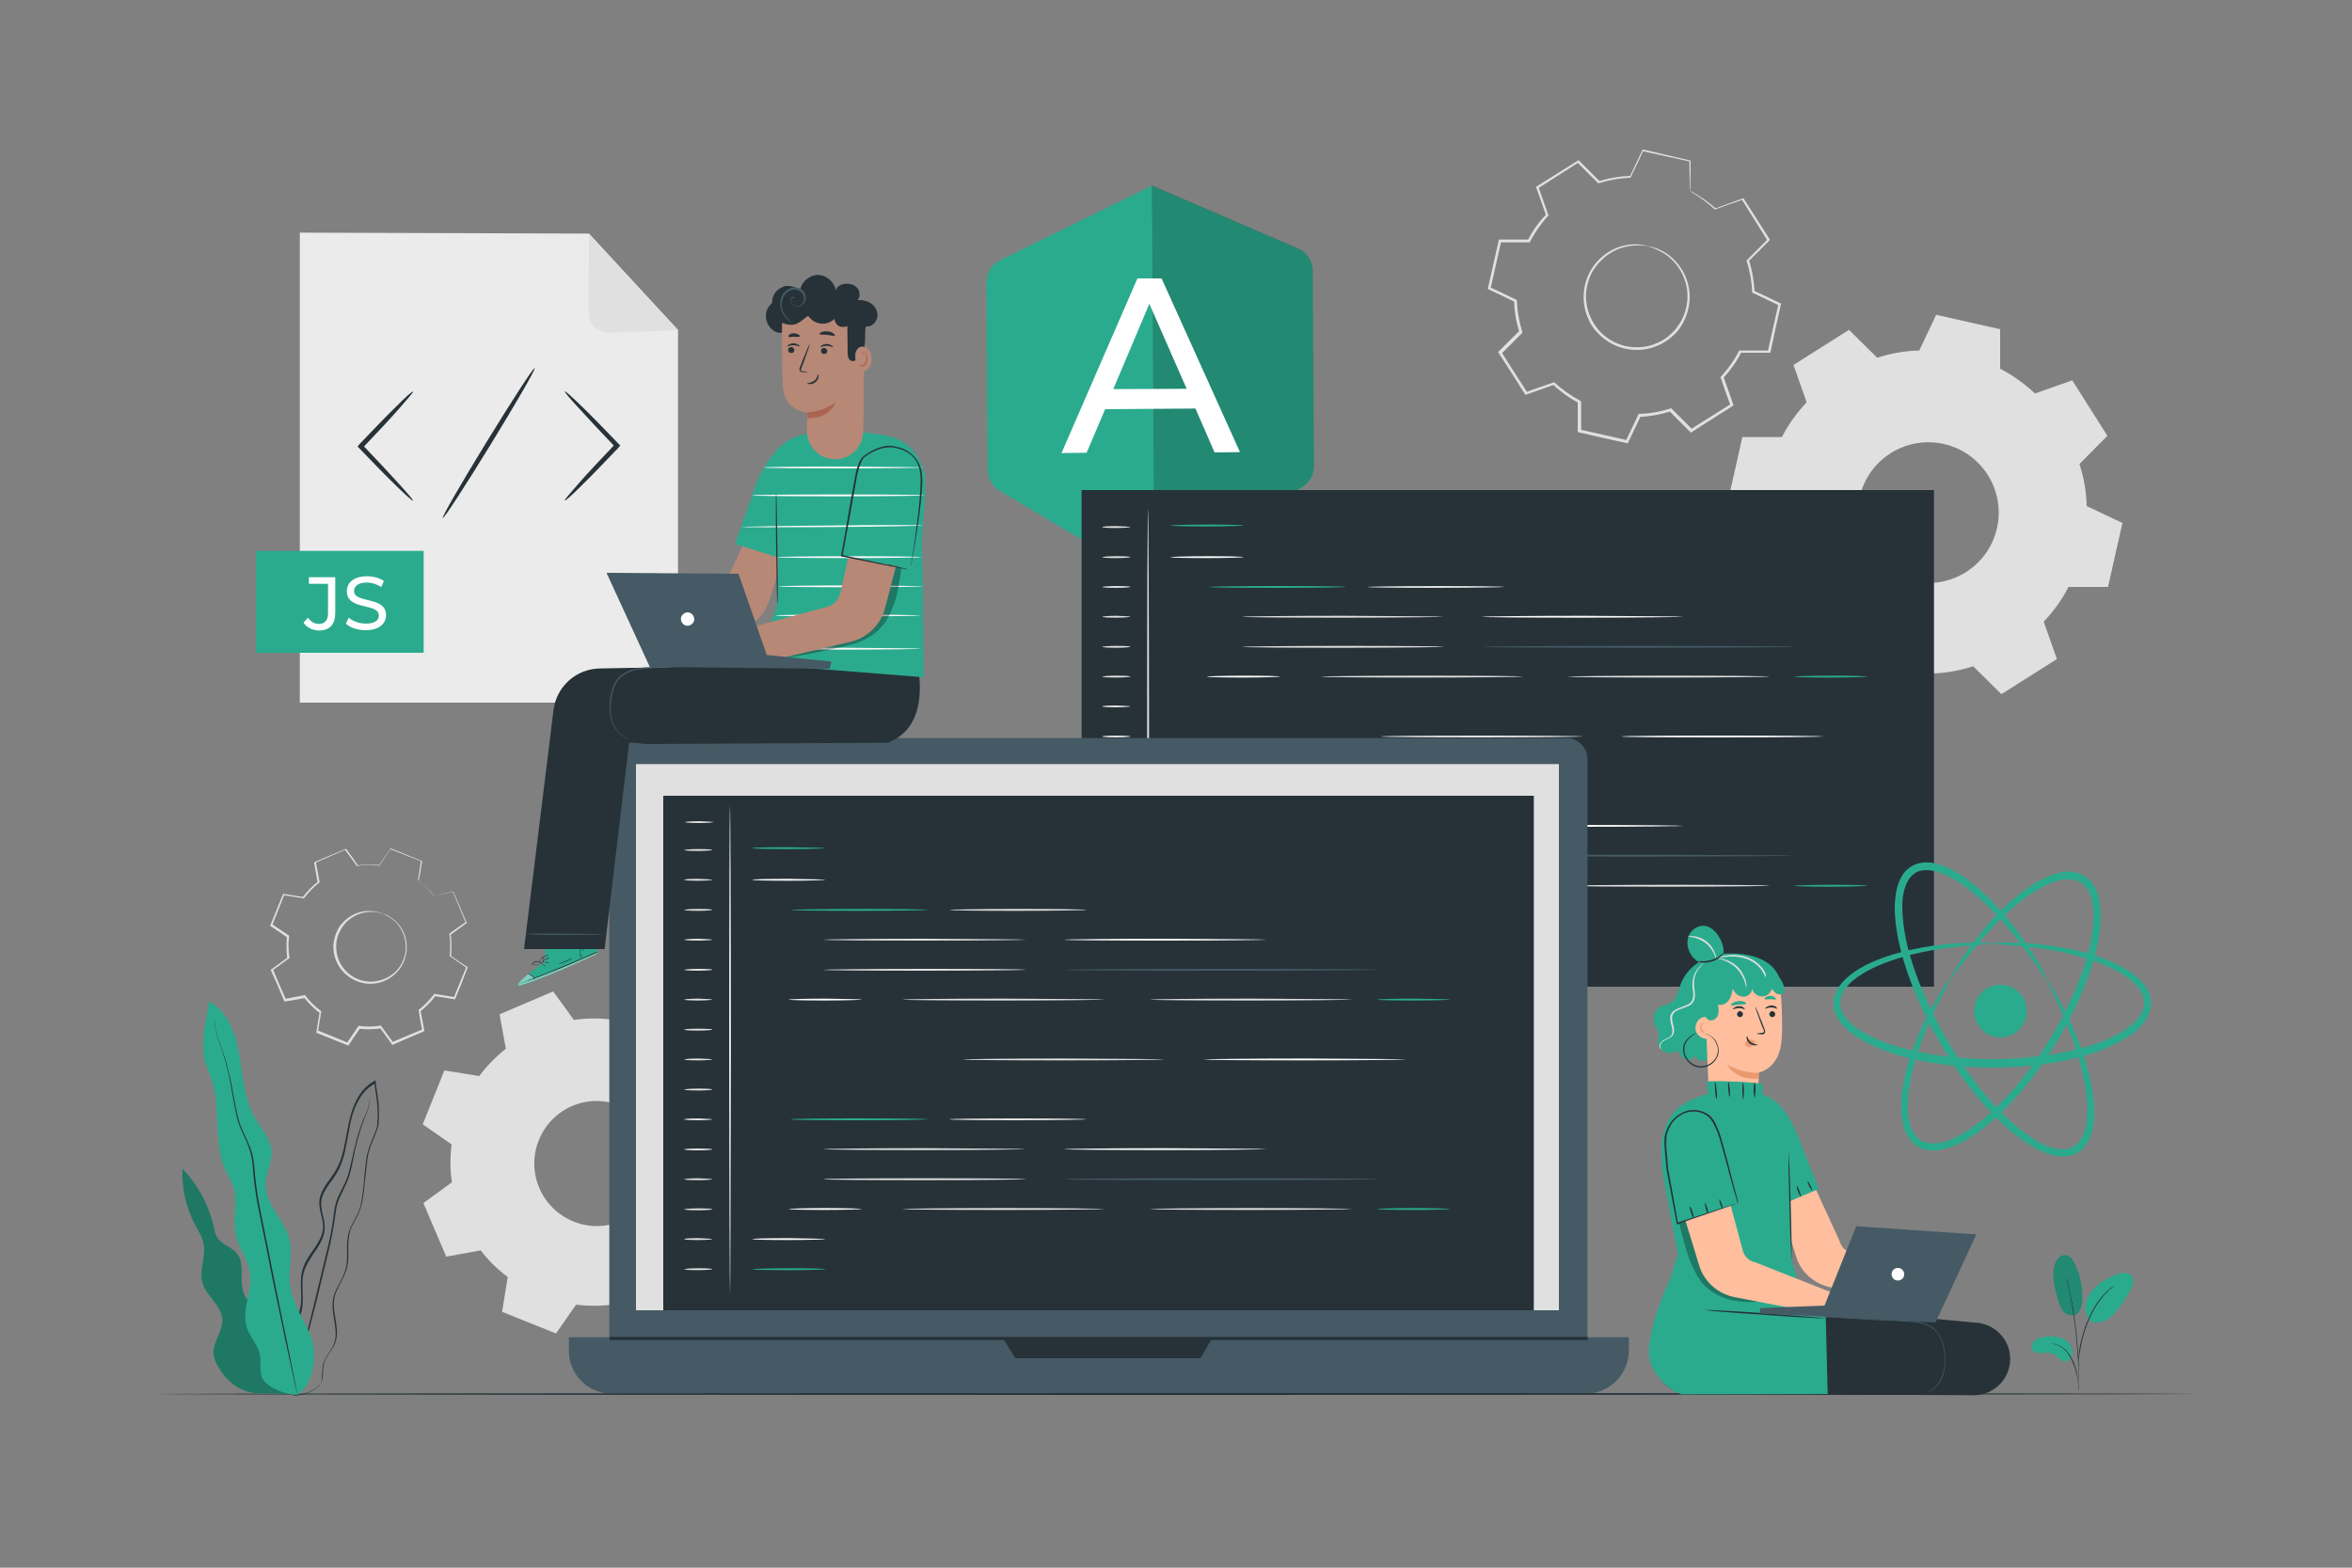 <?xml version="1.0" encoding="utf-8"?>
<!-- Generator: Adobe Illustrator 23.0.1, SVG Export Plug-In . SVG Version: 6.00 Build 0)  -->
<svg version="1.1" id="Layer_1" xmlns="http://www.w3.org/2000/svg" xmlns:xlink="http://www.w3.org/1999/xlink" x="0px" y="0px"
	 viewBox="0 0 750 500" style="enable-background:new 0 0 750 500;" xml:space="preserve">
<rect x="0" y="0" width="750" height="500" fill="#808080" stroke="none"/>
<style type="text/css">
	.st0{fill-rule:evenodd;clip-rule:evenodd;fill:#E0E0E0;}
	.st1{fill:#E0E0E0;}
	.st2{fill:none;}
	.st3{fill:#EBEBEB;}
	.st4{fill:#263238;}
	.st5{fill:#2BAB8E;}
	.st6{fill:#FFFFFF;}
	.st7{opacity:0.2;enable-background:new    ;}
	.st8{fill:#E8505B;}
	.st9{fill:#FAFAFA;}
	.st10{fill:#455A64;}
	.st11{fill:#FFBE9D;}
	.st12{fill:#EB996E;}
	.st13{opacity:0.3;enable-background:new    ;}
	.st14{opacity:0.4;fill:#FFFFFF;enable-background:new    ;}
	.st15{fill:#B78876;}
	.st16{fill:#AA6550;}
</style>
<g id="Background_Complete">
	<path class="st0" d="M637.8,117.6c4.1,2.1,7.8,4.8,11.1,7.9l11.9-4.2L672,139l-8.9,9c1.4,4.3,2.2,8.8,2.3,13.4l11.4,5.4l-4.6,20.4
		h-12.6c-2.1,4.1-4.8,7.8-7.9,11.1l4.2,11.9l-17.7,11.2l-9-8.9c-4.3,1.4-8.8,2.2-13.4,2.3l-5.4,11.4l-20.4-4.6V209
		c-4.1-2.1-7.8-4.8-11.1-7.9l-11.9,4.2l-11.2-17.7l8.9-9c-1.4-4.3-2.2-8.8-2.3-13.4l-11.4-5.4l4.6-20.4h12.6
		c2.1-4.1,4.8-7.8,7.9-11.1l-4.2-11.9l17.7-11.2l9,8.9c4.3-1.4,8.8-2.2,13.4-2.3l5.4-11.4l20.4,4.6V117.6L637.8,117.6z M619.8,141.6
		c-12.1-2.7-24.1,4.9-26.8,17s4.9,24.1,17,26.8s24.1-4.9,26.8-17S631.9,144.3,619.8,141.6z"/>
	<path class="st1" d="M525.5,78.5c0,0,1.5,0.1,3.9,1.2s5.7,3.5,7.8,7.9c1,2.2,1.7,4.8,1.6,7.6c-0.1,2.8-0.9,5.9-2.6,8.6
		c-0.8,1.4-1.9,2.6-3.2,3.7s-2.7,2-4.3,2.7c-3.2,1.4-6.9,1.8-10.5,1s-6.8-2.8-9.1-5.4c-1.2-1.3-2.1-2.8-2.7-4.3
		c-0.7-1.5-1.1-3.1-1.3-4.7c-0.4-3.2,0.2-6.3,1.3-8.9c1.1-2.6,2.9-4.7,4.7-6.2c3.7-3.1,7.8-3.8,10.4-3.8
		C524.1,78,525.5,78.5,525.5,78.5c0,0.1-1.4-0.3-4.1-0.2c-2.6,0.1-6.5,0.9-10,4c-1.7,1.5-3.4,3.5-4.4,6s-1.6,5.4-1.1,8.4
		c0.2,1.5,0.6,3,1.3,4.5c0.6,1.5,1.5,2.8,2.6,4.1c2.1,2.5,5.2,4.3,8.6,5.1c3.4,0.7,7,0.4,10-1c1.5-0.6,2.9-1.5,4.1-2.6
		c1.2-1,2.2-2.2,3-3.5c1.7-2.5,2.4-5.4,2.6-8.1c0.1-2.7-0.5-5.2-1.4-7.3c-1.9-4.2-5.1-6.7-7.4-7.8C527,78.9,525.5,78.6,525.5,78.5
		L525.5,78.5z"/>
	<path class="st1" d="M538.8,60.8v-2.4c0-1.6-0.1-4-0.1-7l0.1,0.1c-3.9-0.8-8.9-2-15.1-3.3l0.3-0.1c-1.2,2.6-2.5,5.4-4,8.4l-0.1,0.2
		h-0.2c-3.1,0.1-6.5,0.7-9.8,1.7l-0.2,0.1l-0.1-0.1c-2.1-2-4.3-4.3-6.6-6.6h0.4c-4.1,2.6-8.5,5.4-13,8.3l0.2-0.4
		c1,2.7,2,5.7,3.1,8.8l0.1,0.2l-0.2,0.2c-2.1,2.3-4.1,5.1-5.7,8.2l-0.1,0.2h-9.5l0.4-0.3c-1.1,4.7-2.2,9.8-3.4,15.1l-0.2-0.5
		c2.6,1.2,5.5,2.6,8.4,4l0.2,0.1V96c0.1,3.1,0.7,6.5,1.7,9.8l0.1,0.3l-0.2,0.2l-6.6,6.6l0.1-0.6c2.6,4.1,5.4,8.6,8.3,13l-0.6-0.2
		c2.8-1,5.8-2.1,8.8-3.1l0.3-0.1l0.2,0.2c2.3,2.1,5.1,4.1,8.1,5.7c0.1,0.2-0.3-0.4,0.3,0.4v9.3l-0.4-0.5c5.1,1.1,10.1,2.3,15.1,3.4
		l-0.5,0.3c1.3-2.8,2.7-5.6,4-8.4l0.1-0.3h0.3c3.4-0.1,6.7-0.7,9.8-1.7l0.3-0.1l0.2,0.2l6.6,6.6H539c4.5-2.8,8.8-5.6,13-8.2
		l-0.2,0.5c-1.1-3-2.1-5.9-3.1-8.8l-0.1-0.2l0.2-0.2c2.3-2.5,4.2-5.2,5.7-8.1l0.1-0.2h9.5l-0.4,0.3c1.2-5.3,2.3-10.3,3.4-15.1
		l0.2,0.4c-3-1.4-5.7-2.7-8.4-4l-0.2-0.1v-0.2c-0.1-3.6-0.8-6.8-1.7-9.8l-0.1-0.2L557,83l6.6-6.6v0.3c-3.2-5.1-5.9-9.4-8.2-13.1
		l0.3,0.1c-3.5,1.2-6.4,2.2-8.8,3.1h-0.1l-0.1-0.1c-2.5-2.3-4.6-3.7-6-4.6c-0.7-0.4-1.2-0.7-1.6-1C539,60.9,538.8,60.8,538.8,60.8
		l0.6,0.3c0.4,0.2,0.9,0.5,1.6,0.9c1.4,0.9,3.6,2.2,6.1,4.5h-0.2c2.4-0.9,5.3-1.9,8.8-3.2l0.2-0.1l0.1,0.1c2.4,3.7,5.1,8,8.3,13
		l0.1,0.2l-0.2,0.2c-2,2.1-4.2,4.2-6.6,6.6l0.1-0.3c1,3,1.6,6.4,1.8,10l-0.2-0.3c2.7,1.3,5.5,2.6,8.4,4l0.3,0.1l-0.1,0.3
		c-1.1,4.8-2.2,9.8-3.3,15.1l-0.1,0.3h-9.6l0.4-0.2c-1.5,3-3.5,5.8-5.8,8.3l0.1-0.4c1,2.9,2.1,5.8,3.1,8.8l0.1,0.3l-0.3,0.2
		c-4.2,2.7-8.6,5.4-13,8.3l-0.3,0.2l-0.3-0.3l-6.6-6.6l0.5,0.1c-3.2,1-6.6,1.6-10,1.8l0.4-0.3c-1.3,2.8-2.7,5.6-4,8.4l-0.2,0.3
		l-0.4-0.1c-5-1.1-10-2.2-15.1-3.4l-0.4-0.1v-9.7c0.5,0.8,0.1,0.2,0.3,0.4c-3.1-1.6-5.9-3.7-8.3-5.9l0.5,0.1c-3,1.1-6,2.1-8.8,3.1
		l-0.4,0.1l-0.2-0.3c-2.8-4.5-5.6-8.9-8.3-13l-0.2-0.3l0.3-0.3l6.6-6.6l-0.1,0.5c-1.1-3.4-1.6-6.8-1.7-10l0.3,0.4
		c-2.9-1.4-5.8-2.8-8.4-4l-0.3-0.2l0.1-0.3c1.2-5.2,2.3-10.3,3.4-15.1l0.1-0.3h9.6l-0.4,0.2c1.6-3.2,3.7-6,5.9-8.3l-0.1,0.4
		c-1.1-3.1-2.1-6.1-3.1-8.8l-0.1-0.3l0.3-0.2c4.6-2.9,8.9-5.6,13.1-8.2l0.2-0.1l0.2,0.2l6.6,6.6l-0.3-0.1c3.4-1.1,6.8-1.6,10-1.7
		l-0.2,0.2c1.5-3,2.8-5.9,4-8.4l0.1-0.2h0.2c6.1,1.4,11.2,2.6,15,3.5h0.1v0.1c0,3,0,5.3-0.1,6.9V60
		C538.8,60.6,538.8,60.8,538.8,60.8z"/>
	<path class="st2" d="M133.3,280.9c1.9,1.4,3.5,3,4.9,4.8l6.3-1.2l4.2,9.7l-5.2,3.8c0.3,2.3,0.4,4.6,0.1,6.9l5.3,3.6l-4,9.8l-6.3-1
		c-1.4,1.9-3,3.5-4.8,4.9l1.2,6.3l-9.7,4.2l-3.8-5.2c-2.3,0.3-4.6,0.4-6.9,0.1l-3.6,5.3l-9.8-4l1-6.3c-1.9-1.4-3.5-3-4.9-4.8L91,319
		l-4.2-9.7l5.2-3.8c-0.3-2.3-0.4-4.6-0.1-6.9l-5.3-3.6l4-9.8l6.3,1c1.4-1.9,3-3.5,4.8-4.9l-1.2-6.3l9.7-4.2l3.8,5.2
		c2.3-0.3,4.6-0.4,6.9-0.1l3.6-5.3l9.8,4L133.3,280.9L133.3,280.9z M122.4,291.5c-5.8-2.3-12.4,0.5-14.8,6.3
		c-2.3,5.8,0.5,12.4,6.3,14.8c5.8,2.3,12.4-0.5,14.8-6.3C131,300.4,128.2,293.8,122.4,291.5z"/>
	<path class="st1" d="M122.4,291.5c0,0,1,0.2,2.5,1.3c1.5,1,3.5,3,4.4,6.2c0.4,1.6,0.6,3.4,0.2,5.3c-0.4,1.9-1.2,3.9-2.7,5.5
		c-0.7,0.8-1.6,1.6-2.6,2.2s-2.1,1.1-3.2,1.4c-2.3,0.6-4.9,0.5-7.3-0.5c-2.3-1-4.3-2.6-5.6-4.7c-0.6-1-1.1-2.1-1.4-3.2
		s-0.4-2.2-0.4-3.3c0.1-2.2,0.8-4.2,1.8-5.9c1-1.6,2.5-2.9,3.9-3.7c2.9-1.7,5.7-1.7,7.5-1.4C121.5,291,122.4,291.5,122.4,291.5
		c0,0.1-0.9-0.4-2.7-0.6c-1.7-0.2-4.5-0.1-7.2,1.6c-1.3,0.8-2.7,2-3.6,3.6c-1,1.6-1.7,3.5-1.7,5.6c0,1,0.1,2.1,0.4,3.2
		s0.7,2.1,1.3,3c1.2,1.9,3,3.5,5.3,4.4c2.2,0.9,4.7,1,6.9,0.4c1.1-0.3,2.1-0.7,3.1-1.3c0.9-0.6,1.8-1.2,2.4-2
		c1.4-1.5,2.2-3.4,2.6-5.2c0.4-1.8,0.2-3.6-0.2-5.1c-0.8-3.1-2.7-5.1-4.1-6.1C123.3,291.9,122.3,291.6,122.4,291.5L122.4,291.5z"/>
	<path class="st1" d="M133.3,280.9v-0.4c0-0.3,0.1-0.7,0.2-1.2c0.2-1.1,0.4-2.7,0.7-4.7l0.1,0.1c-2.5-1-5.8-2.3-9.9-3.9l0.2-0.1
		c-1.1,1.6-2.3,3.4-3.6,5.3l-0.1,0.1h-0.1c-2.1-0.3-4.5-0.3-6.9,0.1h-0.1l-0.1-0.1c-1.2-1.6-2.4-3.4-3.8-5.2l0.3,0.1
		c-3.1,1.3-6.3,2.7-9.7,4.2l0.2-0.3c0.4,2,0.8,4.1,1.2,6.3v0.2l-0.1,0.1c-1.7,1.3-3.3,3-4.8,4.9l-0.1,0.1h-0.2c-2-0.3-4.1-0.7-6.3-1
		l0.3-0.2c-1.2,3.1-2.6,6.4-3.9,9.8l-0.1-0.4c1.6,1.1,3.4,2.4,5.3,3.6l0.2,0.1v0.2c-0.3,2.1-0.3,4.5,0.1,6.8v0.2l-0.2,0.1
		c-1.6,1.2-3.4,2.5-5.2,3.8l0.1-0.4c1.3,3.1,2.7,6.4,4.2,9.7l-0.4-0.2c2-0.4,4.1-0.8,6.3-1.2h0.2l0.1,0.2c1.3,1.7,3,3.4,4.9,4.8
		c0.1,0.1-0.1-0.3,0.1,0.3v0.3l-0.1,0.4l-0.1,0.8l-0.3,1.6c-0.2,1.1-0.3,2.1-0.5,3.2l-0.2-0.4c3.3,1.3,6.6,2.7,9.8,4l-0.4,0.1
		c1.2-1.8,2.4-3.5,3.6-5.3l0.1-0.2h0.2c2.3,0.3,4.6,0.3,6.8-0.1h0.2l0.1,0.2c1.3,1.8,2.5,3.5,3.8,5.2l-0.4-0.1
		c3.3-1.4,6.6-2.8,9.8-4.1l-0.2,0.3c-0.4-2.1-0.8-4.2-1.1-6.3v-0.2l0.1-0.1c1.8-1.4,3.4-3.1,4.8-4.9l0.1-0.1h0.2
		c2.2,0.4,4.3,0.7,6.3,1l-0.3,0.2c1.4-3.5,2.7-6.7,4-9.8l0.1,0.3c-1.8-1.3-3.6-2.5-5.3-3.7l-0.1-0.1v-0.1c0.3-2.4,0.2-4.7-0.1-6.9
		v-0.1l0.1-0.1c1.9-1.4,3.6-2.6,5.2-3.7l-0.1,0.2c-1.6-3.8-3-7-4.1-9.8l0.2,0.1c-2.5,0.4-4.6,0.8-6.3,1.1h-0.1
		c-1.4-1.8-2.7-3-3.6-3.8c-0.4-0.4-0.7-0.6-1-0.8C133.4,281,133.3,280.9,133.3,280.9c0,0,0.1,0.1,0.4,0.2c0.2,0.2,0.6,0.4,1,0.8
		c0.9,0.7,2.2,1.9,3.6,3.7h-0.1c1.7-0.3,3.8-0.7,6.3-1.2h0.1v0.1c1.2,2.7,2.6,6,4.2,9.7l0.1,0.1l-0.1,0.1c-1.6,1.2-3.3,2.4-5.2,3.8
		l0.1-0.2c0.3,2.2,0.4,4.5,0.1,7l-0.1-0.2c1.7,1.2,3.4,2.4,5.3,3.6l0.2,0.1l-0.1,0.2c-1.2,3.1-2.5,6.4-3.9,9.8l-0.1,0.2h-0.2
		c-2.1-0.3-4.2-0.7-6.3-1l0.3-0.1c-1.4,1.8-3,3.5-4.9,5l0.1-0.3l1.2,6.3v0.2L135,329c-3.2,1.4-6.4,2.7-9.7,4.2l-0.2,0.1l-0.1-0.2
		c-1.2-1.7-2.5-3.4-3.8-5.2l0.3,0.1c-2.3,0.3-4.6,0.4-7,0.1l0.3-0.1c-1.2,1.7-2.4,3.5-3.6,5.3l-0.1,0.2l-0.2-0.1
		c-3.2-1.3-6.5-2.6-9.8-3.9l-0.2-0.1v-0.3c0.2-1,0.3-2.1,0.5-3.2l0.3-1.6l0.1-0.8l0.1-0.4v-0.3c0.3,0.6,0.1,0.2,0.1,0.3
		c-1.9-1.4-3.6-3.1-5-4.9l0.3,0.1c-2.2,0.4-4.3,0.8-6.3,1.1h-0.3l-0.1-0.2c-1.4-3.4-2.8-6.7-4.2-9.7l-0.1-0.2l0.2-0.1
		c1.8-1.3,3.6-2.6,5.2-3.8l-0.1,0.3c-0.3-2.4-0.3-4.8-0.1-7l0.1,0.3c-1.8-1.3-3.6-2.5-5.3-3.6l-0.2-0.1l0.1-0.2
		c1.4-3.4,2.7-6.7,4-9.8l0.1-0.2h0.2c2.2,0.4,4.4,0.7,6.3,1l-0.3,0.1c1.5-2,3.2-3.7,4.9-5l-0.1,0.3c-0.4-2.2-0.8-4.4-1.1-6.3V275
		l0.2-0.1c3.4-1.5,6.7-2.8,9.8-4.1l0.2-0.1l0.1,0.2c1.3,1.8,2.6,3.6,3.7,5.2L114,276c2.4-0.3,4.8-0.3,7-0.1l-0.2,0.1
		c1.3-1.9,2.6-3.7,3.7-5.3l0.1-0.1h0.1c4,1.6,7.3,3,9.8,4h0.1v0.1c-0.3,2-0.6,3.6-0.8,4.7c-0.1,0.5-0.2,0.9-0.2,1.2L133.3,280.9
		L133.3,280.9z"/>
	<path class="st0" d="M216.9,334.1c3.3,2.5,6.2,5.3,8.6,8.5l11-2l7.3,17.1l-9.1,6.6c0.6,4,0.6,8,0.1,12.1l9.2,6.4l-6.9,17.2
		l-11.1-1.8c-2.5,3.3-5.3,6.2-8.5,8.6l2,11l-17.1,7.3l-6.6-9.1c-4,0.6-8,0.6-12.1,0.1l-6.4,9.2l-17.2-6.9l1.8-11.1
		c-3.3-2.5-6.2-5.3-8.6-8.5l-11,2l-7.3-17.1l9.1-6.6c-0.6-4-0.6-8-0.1-12.1l-9.2-6.4l6.9-17.2l11.1,1.8c2.5-3.3,5.3-6.2,8.5-8.7
		l-2-11l17.1-7.3l6.6,9.1c4-0.6,8-0.6,12.1-0.1l6.4-9.2l17.2,6.9L216.9,334.1z M197.7,352.6c-10.2-4.1-21.8,0.8-25.9,11.1
		c-4.1,10.2,0.9,21.8,11.1,25.9c10.2,4.1,21.8-0.8,25.9-11.1C212.9,368.3,207.9,356.7,197.7,352.6z"/>
</g>
<g id="JavaScript">
	<path class="st3" d="M216.2,224.1H95.6V74.2l92.2,0.3l28.4,30.7L216.2,224.1z"/>
	<path class="st4" d="M131.7,159.7c-0.2,0.1-2.2-1.7-5.3-4.7c-3.1-3-7.3-7.3-11.9-12.1l-0.5-0.5l0.5-0.5v-0.1
		c4.6-4.8,8.8-9.2,11.9-12.2c3.1-3.1,5.1-4.9,5.3-4.7c0.2,0.1-1.6,2.2-4.5,5.5s-7,7.7-11.6,12.5v0.1v-1.1c4.6,4.8,8.7,9.2,11.6,12.4
		C130.1,157.5,131.9,159.6,131.7,159.7L131.7,159.7z M180.1,124.8c0.2-0.1,2.2,1.7,5.3,4.7s7.3,7.3,11.9,12.1l0.5,0.5l-0.5,0.5v0.1
		c-4.6,4.8-8.8,9.2-11.9,12.2c-3.1,3.1-5.1,4.9-5.3,4.7c-0.2-0.1,1.6-2.2,4.5-5.5s7-7.7,11.6-12.5v-0.1v1.1
		c-4.6-4.8-8.7-9.2-11.6-12.4C181.6,127,179.9,124.9,180.1,124.8z M141.2,165.2c-0.4-0.2,5.9-11.1,14-24.3s14.9-23.7,15.3-23.5
		c0.4,0.2-5.9,11.1-14,24.3S141.6,165.4,141.2,165.2z"/>
	<path class="st1" d="M187.8,74.5l-0.1,25.1c0,3.7,3,6.6,6.6,6.5l21.8-0.8L187.8,74.5z"/>
	<path class="st5" d="M81.6,175.7h53.5v32.5H81.6V175.7z"/>
	<path class="st6" d="M96.8,198.6l1.4-1.6c0.9,1.3,2.1,2,3.5,2c1.9,0,2.9-1.2,2.9-3.4v-9.4h-6.1v-2.1h8.4v11.4
		c0,3.7-1.8,5.6-5.3,5.6C99.7,201,97.8,200.2,96.8,198.6z M110.3,198.9l0.9-1.9c1.2,1.1,3.4,1.9,5.5,1.9c2.9,0,4.1-1.1,4.1-2.6
		c0-4.1-10.2-1.5-10.2-7.7c0-2.6,2-4.8,6.4-4.8c2,0,4,0.5,5.4,1.5l-0.8,1.9c-1.5-0.9-3.1-1.4-4.6-1.4c-2.9,0-4.1,1.2-4.1,2.7
		c0,4.1,10.2,1.5,10.2,7.7c0,2.6-2.1,4.8-6.5,4.8C114.1,201,111.6,200.2,110.3,198.9L110.3,198.9z"/>
</g>
<g id="Angular">
	<path class="st5" d="M318.9,83c-2.7,1.3-4.4,4.1-4.4,7.2l0.4,59.5c0,2.8,1.5,5.4,3.8,6.8l49.4,29.4l47.3-30.6
		c2.3-1.5,3.6-4,3.6-6.7l-0.4-62.1c0-3.2-1.9-6-4.7-7.2l-46.6-20.1L318.9,83z"/>
	<path class="st7" d="M367.3,59.1l0.8,126.8l47.2-30.6c2.3-1.5,3.7-4,3.7-6.7l-0.4-62.3c0-3.1-1.9-5.9-4.7-7.1
		C413.9,79.2,367.3,59.1,367.3,59.1z"/>
	<path class="st6" d="M381.2,130.3l-28.8,0.2l-5.9,13.9l-8,0.1l24.2-55.7h7.7l25,55.4l-8.1,0.1L381.2,130.3L381.2,130.3z M378.4,124
		l-11.9-27.1L355,124.1C355,124.1,378.4,124,378.4,124z"/>
</g>
<g id="Screen">
	<path class="st4" d="M344.9,156.3h271.8v158.4H344.9V156.3z"/>
	<path class="st1" d="M366.1,306.7c-0.1,0-0.3-32.4-0.3-72.3c0-40,0.1-72.3,0.3-72.3c0.1,0,0.3,32.4,0.3,72.3
		S366.3,306.7,366.1,306.7z M360.5,168.1c0,0.1-2,0.3-4.5,0.3s-4.5-0.1-4.5-0.3s2-0.3,4.5-0.3C358.5,167.9,360.5,168,360.5,168.1z
		 M360.5,177.7c0,0.1-2,0.3-4.5,0.3s-4.5-0.1-4.5-0.3c0-0.1,2-0.3,4.5-0.3S360.5,177.5,360.5,177.7z M360.5,187.2
		c0,0.1-2,0.3-4.5,0.3s-4.5-0.1-4.5-0.3c0-0.1,2-0.3,4.5-0.3S360.5,187,360.5,187.2z M360.5,196.7c0,0.1-2,0.3-4.5,0.3
		s-4.5-0.1-4.5-0.3c0-0.1,2-0.3,4.5-0.3C358.5,196.5,360.5,196.6,360.5,196.7z M360.5,206.3c0,0.1-2,0.3-4.5,0.3s-4.5-0.1-4.5-0.3
		c0-0.1,2-0.3,4.5-0.3S360.5,206.1,360.5,206.3z M360.5,215.8c0,0.1-2,0.3-4.5,0.3s-4.5-0.1-4.5-0.3c0-0.1,2-0.3,4.5-0.3
		S360.5,215.6,360.5,215.8z M360.5,225.3c0,0.1-2,0.3-4.5,0.3s-4.5-0.1-4.5-0.3s2-0.3,4.5-0.3C358.5,225.1,360.5,225.2,360.5,225.3z
		 M360.5,234.9c0,0.1-2,0.3-4.5,0.3s-4.5-0.1-4.5-0.3s2-0.3,4.5-0.3S360.5,234.7,360.5,234.9z M360.5,244.4c0,0.1-2,0.3-4.5,0.3
		s-4.5-0.1-4.5-0.3s2-0.3,4.5-0.3S360.5,244.2,360.5,244.4z M360.5,253.9c0,0.1-2,0.3-4.5,0.3s-4.5-0.1-4.5-0.3s2-0.3,4.5-0.3
		C358.5,253.7,360.5,253.8,360.5,253.9z M360.5,263.5c0,0.1-2,0.3-4.5,0.3s-4.5-0.1-4.5-0.3c0-0.1,2-0.3,4.5-0.3
		S360.5,263.3,360.5,263.5z M360.5,273c0,0.1-2,0.3-4.5,0.3s-4.5-0.1-4.5-0.3c0-0.1,2-0.3,4.5-0.3S360.5,272.8,360.5,273z
		 M360.5,282.5c0,0.1-2,0.3-4.5,0.3s-4.5-0.1-4.5-0.3c0-0.1,2-0.3,4.5-0.3C358.5,282.3,360.5,282.4,360.5,282.5z M360.5,292.1
		c0,0.1-2,0.3-4.5,0.3s-4.5-0.1-4.5-0.3c0-0.1,2-0.3,4.5-0.3S360.5,291.9,360.5,292.1z M360.5,301.6c0,0.1-2,0.3-4.5,0.3
		s-4.5-0.1-4.5-0.3c0-0.1,2-0.3,4.5-0.3S360.5,301.4,360.5,301.6z"/>
	<path class="st5" d="M396.6,167.6c0,0.1-5.2,0.3-11.7,0.3s-11.7-0.1-11.7-0.3c0-0.1,5.2-0.3,11.7-0.3S396.6,167.4,396.6,167.6z"/>
	<path class="st8" d="M396.6,301.6c0,0.1-5.2,0.3-11.7,0.3s-11.7-0.1-11.7-0.3c0-0.1,5.2-0.3,11.7-0.3S396.6,301.4,396.6,301.6z"/>
	<path class="st5" d="M429.2,187.2c0,0.1-9.8,0.3-21.9,0.3s-21.9-0.1-21.9-0.3c0-0.1,9.8-0.3,21.9-0.3S429.2,187,429.2,187.2z"/>
	<path class="st1" d="M479.7,187.2c0,0.1-9.8,0.3-21.9,0.3s-21.9-0.1-21.9-0.3c0-0.1,9.8-0.3,21.9-0.3S479.7,187,479.7,187.2z
		 M460.4,196.7c0,0.1-14.4,0.3-32.2,0.3c-17.8,0-32.2-0.1-32.2-0.3c0-0.1,14.4-0.3,32.2-0.3C446,196.5,460.4,196.6,460.4,196.7z
		 M460.4,206.3c0,0.1-14.4,0.3-32.2,0.3c-17.8,0-32.2-0.1-32.2-0.3c0-0.1,14.4-0.3,32.2-0.3S460.4,206.1,460.4,206.3z M504.7,234.9
		c0,0.1-14.4,0.3-32.2,0.3c-17.8,0-32.2-0.1-32.2-0.3s14.4-0.3,32.2-0.3C490.3,234.6,504.7,234.7,504.7,234.9z M485.6,215.8
		c0,0.1-14.4,0.3-32.2,0.3c-17.8,0-32.2-0.1-32.2-0.3c0-0.1,14.4-0.3,32.2-0.3S485.6,215.6,485.6,215.8z M564.3,215.8
		c0,0.1-14.4,0.3-32.2,0.3s-32.2-0.1-32.2-0.3c0-0.1,14.4-0.3,32.2-0.3S564.3,215.6,564.3,215.8z"/>
	<path class="st9" d="M536.9,196.7c0,0.1-14.4,0.3-32.2,0.3s-32.2-0.1-32.2-0.3c0-0.1,14.4-0.3,32.2-0.3
		C522.5,196.5,536.9,196.6,536.9,196.7z M581.4,234.9c0,0.1-14.4,0.3-32.2,0.3s-32.2-0.1-32.2-0.3s14.4-0.3,32.2-0.3
		S581.4,234.7,581.4,234.9z"/>
	<path class="st10" d="M572.6,206.3c0,0.1-22.4,0.3-50,0.3s-50-0.1-50-0.3c0-0.1,22.4-0.3,50-0.3C550.2,206,572.6,206.1,572.6,206.3
		z"/>
	<path class="st9" d="M396.6,177.7c0,0.1-5.2,0.3-11.7,0.3s-11.7-0.1-11.7-0.3c0-0.1,5.2-0.3,11.7-0.3S396.6,177.5,396.6,177.7z
		 M396.6,292.1c0,0.1-5.2,0.3-11.7,0.3s-11.7-0.1-11.7-0.3c0-0.1,5.2-0.3,11.7-0.3S396.6,291.9,396.6,292.1z M408.2,215.8
		c0,0.1-5.2,0.3-11.7,0.3s-11.7-0.1-11.7-0.3c0-0.1,5.2-0.3,11.7-0.3S408.2,215.6,408.2,215.8z"/>
	<path class="st5" d="M595.5,215.8c0,0.1-5.2,0.3-11.7,0.3s-11.7-0.1-11.7-0.3c0-0.1,5.2-0.3,11.7-0.3
		C590.2,215.5,595.5,215.6,595.5,215.8z"/>
	<path class="st8" d="M429.2,253.9c0,0.1-9.8,0.3-21.9,0.3s-21.9-0.1-21.9-0.3c0-0.1,9.8-0.3,21.9-0.3S429.2,253.7,429.2,253.9z"/>
	<path class="st1" d="M479.7,253.9c0,0.1-9.8,0.3-21.9,0.3s-21.9-0.1-21.9-0.3c0-0.1,9.8-0.3,21.9-0.3S479.7,253.7,479.7,253.9z
		 M460.4,263.4c0,0.1-14.4,0.3-32.2,0.3c-17.8,0-32.2-0.1-32.2-0.3s14.4-0.3,32.2-0.3S460.4,263.3,460.4,263.4z M460.4,272.9
		c0,0.1-14.4,0.3-32.2,0.3c-17.8,0-32.2-0.1-32.2-0.3c0-0.1,14.4-0.3,32.2-0.3C446,272.7,460.4,272.8,460.4,272.9z M485.6,282.5
		c0,0.1-14.4,0.3-32.2,0.3c-17.8,0-32.2-0.1-32.2-0.3c0-0.1,14.4-0.3,32.2-0.3S485.6,282.3,485.6,282.5z M564.3,282.5
		c0,0.1-14.4,0.3-32.2,0.3s-32.2-0.1-32.2-0.3c0-0.1,14.4-0.3,32.2-0.3S564.3,282.3,564.3,282.5z"/>
	<path class="st9" d="M536.9,263.4c0,0.1-14.4,0.3-32.2,0.3s-32.2-0.1-32.2-0.3s14.4-0.3,32.2-0.3
		C522.5,263.1,536.9,263.3,536.9,263.4z"/>
	<path class="st10" d="M572.6,272.9c0,0.1-22.4,0.3-50,0.3s-50-0.1-50-0.3c0-0.1,22.4-0.3,50-0.3
		C550.2,272.7,572.6,272.8,572.6,272.9z"/>
	<path class="st9" d="M408.2,282.5c0,0.1-5.2,0.3-11.7,0.3s-11.7-0.1-11.7-0.3c0-0.1,5.2-0.3,11.7-0.3S408.2,282.3,408.2,282.5z"/>
	<path class="st5" d="M595.5,282.5c0,0.1-5.2,0.3-11.7,0.3s-11.7-0.1-11.7-0.3c0-0.1,5.2-0.3,11.7-0.3
		C590.2,282.2,595.5,282.3,595.5,282.5z"/>
</g>
<g id="React">
	<path class="st5" d="M652.6,312.5c-0.2,0.1-1.9-2.7-5.3-7.5c-1.7-2.4-3.9-5.3-6.5-8.5c-2.7-3.2-5.9-6.7-9.8-10.2
		c-2-1.7-4.1-3.4-6.5-5c-2.4-1.5-5-2.9-7.8-3.5c-1.4-0.3-2.9-0.4-4.2-0.1c-1.4,0.3-2.5,1.1-3.4,2.2s-1.5,2.6-1.9,4.1
		s-0.6,3.2-0.6,4.9c0,3.4,0.4,6.9,1.1,10.4c0.7,3.5,1.8,7.1,3,10.6c2.5,7.1,5.9,14.2,9.8,21.1c4,6.9,8.5,13.4,13.4,19.1
		c2.4,2.9,5,5.5,7.7,7.9s5.5,4.5,8.4,6.2c1.5,0.8,3,1.5,4.5,1.9s3.1,0.6,4.5,0.4s2.7-0.9,3.6-1.9c1-1,1.6-2.3,2.1-3.7
		c0.9-2.8,1-5.7,0.9-8.5s-0.6-5.5-1.1-8.1c-1-5.1-2.5-9.7-3.9-13.6c-1.5-3.9-2.9-7.2-4.1-9.9C654.1,315.5,652.5,312.6,652.6,312.5
		c0.1,0,0.6,0.6,1.4,1.9c0.8,1.3,2,3.3,3.4,5.9s3,5.9,4.6,9.8s3.2,8.5,4.4,13.7c0.6,2.6,1.1,5.4,1.3,8.4c0.2,2.9,0.2,6.1-0.8,9.3
		c-0.5,1.6-1.3,3.2-2.5,4.6s-3,2.3-4.9,2.6c-1.9,0.3-3.7,0.1-5.5-0.4s-3.4-1.2-5-2.1c-3.2-1.7-6.1-4-8.9-6.4c-2.8-2.5-5.4-5.2-8-8.1
		c-5.1-5.8-9.6-12.4-13.7-19.5s-7.5-14.3-10-21.6c-1.3-3.6-2.3-7.3-3.1-11c-0.7-3.7-1.2-7.3-1.1-11c0.1-1.8,0.3-3.6,0.7-5.4
		c0.5-1.8,1.2-3.5,2.4-5c1.2-1.4,2.9-2.5,4.7-2.9s3.6-0.3,5.2,0.1c3.3,0.8,6,2.3,8.5,3.9c2.5,1.7,4.6,3.5,6.6,5.3
		c3.9,3.6,7.1,7.3,9.7,10.7c2.6,3.3,4.6,6.4,6.2,8.9c1.6,2.5,2.7,4.5,3.5,5.9C652.4,311.7,652.7,312.4,652.6,312.5L652.6,312.5z"/>
	<path class="st5" d="M621.8,312.4c0.2,0.1-1.4,2.8-4,8c-1.3,2.6-2.7,5.7-4.2,9.5s-3,8.1-4.1,13.1c-0.5,2.5-1,5.1-1.1,7.8
		c-0.1,2.7-0.1,5.6,0.8,8.2c0.4,1.3,1.1,2.6,2,3.6s2.1,1.7,3.5,1.9c1.4,0.3,2.9,0.2,4.4-0.1c1.5-0.3,3-0.9,4.5-1.6
		c2.9-1.4,5.7-3.4,8.4-5.5c2.7-2.2,5.3-4.7,7.7-7.3c5-5.3,9.5-11.4,13.6-18s7.5-13.4,10-20.2c1.3-3.4,2.3-6.8,3.1-10.2
		c0.8-3.4,1.2-6.8,1.2-10c0-1.6-0.2-3.2-0.6-4.7c-0.4-1.5-1-2.9-1.8-3.9c-0.9-1.1-2-1.9-3.3-2.2c-1.3-0.4-2.7-0.4-4.1-0.2
		c-2.8,0.4-5.4,1.6-7.7,3c-2.4,1.3-4.5,2.9-6.5,4.5c-3.9,3.2-7.2,6.5-9.9,9.5s-4.9,5.7-6.6,8C623.7,309.9,622,312.5,621.8,312.4
		c-0.1,0,0.3-0.8,1-2.1c0.8-1.3,1.9-3.2,3.5-5.6s3.7-5.2,6.3-8.4c2.6-3.1,5.8-6.6,9.8-9.9c2-1.7,4.2-3.3,6.6-4.8
		c2.5-1.4,5.2-2.8,8.4-3.4c1.6-0.3,3.3-0.3,5,0.2s3.3,1.5,4.5,2.9s1.9,3.1,2.3,4.8c0.4,1.7,0.6,3.5,0.7,5.2
		c0.1,3.5-0.4,7.1-1.2,10.6s-1.8,7.1-3.2,10.6c-2.6,7-6.1,13.9-10.2,20.7c-4.2,6.7-8.8,12.9-13.9,18.4c-2.5,2.7-5.2,5.3-8,7.5
		c-2.8,2.3-5.8,4.3-9,5.8c-1.6,0.8-3.3,1.4-5,1.7c-1.7,0.4-3.6,0.5-5.3,0.1c-1.8-0.4-3.5-1.3-4.6-2.7c-1.2-1.3-1.9-2.9-2.4-4.4
		c-0.9-3.1-0.9-6.2-0.8-9c0.2-2.9,0.7-5.6,1.3-8.1c1.2-5.1,2.9-9.4,4.5-13.2c1.6-3.8,3.3-6.9,4.7-9.4s2.6-4.4,3.4-5.7
		C621.2,313,621.7,312.4,621.8,312.4L621.8,312.4z"/>
	<path class="st5" d="M635.2,300.9c0,0.2-3.2,0.3-8.9,0.8c-2.8,0.3-6.3,0.7-10.3,1.4c-4,0.7-8.5,1.7-13.2,3.4
		c-2.4,0.8-4.8,1.8-7.2,3.1c-2.4,1.3-4.8,2.9-6.6,5c-0.9,1.1-1.6,2.3-2,3.6c-0.4,1.3-0.3,2.7,0.2,4s1.3,2.5,2.4,3.6
		c1.1,1.1,2.3,2.1,3.7,2.9c2.7,1.7,5.9,3.1,9.2,4.3c3.3,1.1,6.8,2,10.3,2.7c7.1,1.4,14.7,2.1,22.4,2.1s15.3-0.7,22.5-2.1
		c3.6-0.7,7-1.6,10.3-2.7s6.4-2.5,9.2-4.3c1.4-0.9,2.6-1.8,3.7-2.9c1.1-1.1,1.9-2.3,2.4-3.6c0.5-1.3,0.5-2.7,0.2-4
		c-0.4-1.3-1.1-2.5-2-3.6c-1.8-2.1-4.2-3.7-6.6-5c-2.4-1.3-4.8-2.3-7.2-3.1c-4.8-1.7-9.3-2.7-13.2-3.4c-4-0.7-7.5-1.1-10.3-1.4
		C638.4,301.2,635.2,301.1,635.2,300.9c0-0.1,0.8-0.2,2.3-0.2c1.5-0.1,3.7-0.1,6.6,0c2.9,0.1,6.4,0.4,10.5,1s8.7,1.5,13.6,3.1
		c2.5,0.8,5,1.8,7.6,3.1c2.5,1.3,5.1,3,7.3,5.4c1.1,1.2,2,2.7,2.5,4.4c0.5,1.7,0.4,3.6-0.2,5.3c-0.6,1.7-1.6,3.2-2.9,4.5
		c-1.2,1.3-2.6,2.4-4.1,3.3c-3,1.9-6.2,3.4-9.6,4.6c-3.4,1.2-7,2.1-10.6,2.9c-7.3,1.5-15.1,2.2-22.9,2.2c-7.9,0-15.6-0.7-22.9-2.2
		c-3.7-0.7-7.2-1.7-10.6-2.9c-3.4-1.2-6.7-2.7-9.6-4.6c-1.5-1-2.9-2.1-4.1-3.3c-1.2-1.3-2.3-2.8-2.9-4.5c-0.6-1.7-0.7-3.6-0.2-5.3
		c0.5-1.7,1.4-3.2,2.5-4.4c2.2-2.4,4.8-4.1,7.3-5.4s5.1-2.3,7.6-3.1c4.9-1.6,9.6-2.5,13.6-3.1c4.1-0.6,7.6-0.9,10.5-1s5.1-0.1,6.6,0
		C634.4,300.7,635.2,300.8,635.2,300.9L635.2,300.9z"/>
	<ellipse transform="matrix(0.161 -0.987 0.987 0.161 217.119 899.987)" class="st5" cx="637.7" cy="322.3" rx="8.4" ry="8.4"/>
</g>
<g id="Device">
	<path class="st10" d="M491.7,441.8H208.9c-8,0-14.6-6.5-14.6-14.6v-184c0-4.3,3.5-7.8,7.8-7.8h297.4c3.7,0,6.7,3,6.7,6.7v185
		C506.3,435.2,499.8,441.8,491.7,441.8z"/>
	<path class="st10" d="M505.6,444.5H195.1c-7.6,0-13.7-6.1-13.7-13.7v-4.3h338v4.3C519.3,438.4,513.2,444.5,505.6,444.5L505.6,444.5
		z"/>
	<path class="st1" d="M202.8,243.7h294.3v174.2H202.8V243.7z"/>
	<path class="st4" d="M319.6,426.5l4.2,6.7h59l3.9-6.7H319.6z"/>
	<path class="st4" d="M194.4,426.4h311.9v1H194.4V426.4z M211.5,253.8h277.6v164.1H211.5V253.8z"/>
	<path class="st1" d="M232.8,413.1c-0.1,0-0.3-35-0.3-78.1s0.1-78.1,0.3-78.1c0.1,0,0.3,34.9,0.3,78.1
		C233,378.1,232.9,413.1,232.8,413.1z M227.2,271.1c0,0.1-2,0.3-4.5,0.3s-4.5-0.1-4.5-0.3c0-0.1,2-0.3,4.5-0.3
		S227.2,270.9,227.2,271.1z M227.5,262.2c0,0.1-2,0.3-4.5,0.3s-4.5-0.1-4.5-0.3c0-0.1,2-0.3,4.5-0.3
		C225.5,262,227.5,262.1,227.5,262.2z M227.2,280.6c0,0.1-2,0.3-4.5,0.3s-4.5-0.1-4.5-0.3s2-0.3,4.5-0.3
		C225.2,280.4,227.2,280.5,227.2,280.6z M227.2,290.2c0,0.1-2,0.3-4.5,0.3s-4.5-0.1-4.5-0.3c0-0.1,2-0.3,4.5-0.3
		S227.2,290,227.2,290.2z M227.2,299.7c0,0.1-2,0.3-4.5,0.3s-4.5-0.1-4.5-0.3c0-0.1,2-0.3,4.5-0.3
		C225.2,299.5,227.2,299.6,227.2,299.7z M227.2,309.3c0,0.1-2,0.3-4.5,0.3s-4.5-0.1-4.5-0.3c0-0.1,2-0.3,4.5-0.3
		S227.2,309.1,227.2,309.3z M227.2,318.8c0,0.1-2,0.3-4.5,0.3s-4.5-0.1-4.5-0.3c0-0.1,2-0.3,4.5-0.3
		C225.2,318.6,227.2,318.7,227.2,318.8z M227.2,328.4c0,0.1-2,0.3-4.5,0.3s-4.5-0.1-4.5-0.3s2-0.3,4.5-0.3S227.2,328.2,227.2,328.4z
		 M227.2,337.9c0,0.1-2,0.3-4.5,0.3s-4.5-0.1-4.5-0.3c0-0.1,2-0.3,4.5-0.3C225.2,337.7,227.2,337.8,227.2,337.9z M227.2,347.5
		c0,0.1-2,0.3-4.5,0.3s-4.5-0.1-4.5-0.3c0-0.1,2-0.3,4.5-0.3S227.2,347.3,227.2,347.5z M227.2,357c0,0.1-2,0.3-4.5,0.3
		s-4.5-0.1-4.5-0.3s2-0.3,4.5-0.3C225.2,356.8,227.2,356.9,227.2,357z M227.2,366.6c0,0.1-2,0.3-4.5,0.3s-4.5-0.1-4.5-0.3
		s2-0.3,4.5-0.3S227.2,366.4,227.2,366.6z M227.2,376.1c0,0.1-2,0.3-4.5,0.3s-4.5-0.1-4.5-0.3c0-0.1,2-0.3,4.5-0.3
		C225.2,375.9,227.2,376,227.2,376.1z M227.2,385.7c0,0.1-2,0.3-4.5,0.3s-4.5-0.1-4.5-0.3c0-0.1,2-0.3,4.5-0.3
		S227.2,385.5,227.2,385.7z M227.2,395.2c0,0.1-2,0.3-4.5,0.3s-4.5-0.1-4.5-0.3s2-0.3,4.5-0.3C225.2,395,227.2,395.1,227.2,395.2z
		 M227.2,404.8c0,0.1-2,0.3-4.5,0.3s-4.5-0.1-4.5-0.3c0-0.1,2-0.3,4.5-0.3S227.2,404.6,227.2,404.8z"/>
	<path class="st5" d="M263.3,270.5c0,0.1-5.2,0.3-11.7,0.3c-6.5,0-11.7-0.1-11.7-0.3s5.2-0.3,11.7-0.3
		C258.1,270.3,263.3,270.4,263.3,270.5z M263.3,404.8c0,0.1-5.2,0.3-11.7,0.3c-6.5,0-11.7-0.1-11.7-0.3c0-0.1,5.2-0.3,11.7-0.3
		C258.1,404.5,263.3,404.6,263.3,404.8z M295.9,290.2c0,0.1-9.8,0.3-21.9,0.3s-21.9-0.1-21.9-0.3c0-0.1,9.8-0.3,21.9-0.3
		S295.9,290,295.9,290.2z"/>
	<path class="st1" d="M346.5,290.2c0,0.1-9.8,0.3-21.9,0.3s-21.9-0.1-21.9-0.3c0-0.1,9.8-0.3,21.9-0.3S346.5,290,346.5,290.2z
		 M327.2,299.7c0,0.1-14.4,0.3-32.3,0.3c-17.8,0-32.3-0.1-32.3-0.3c0-0.1,14.4-0.3,32.3-0.3C312.7,299.5,327.2,299.6,327.2,299.7z
		 M327.2,309.3c0,0.1-14.4,0.3-32.3,0.3c-17.8,0-32.3-0.1-32.3-0.3c0-0.1,14.4-0.3,32.3-0.3C312.7,309,327.2,309.1,327.2,309.3z
		 M371.6,337.9c0,0.1-14.4,0.3-32.3,0.3c-17.8,0-32.3-0.1-32.3-0.3c0-0.1,14.4-0.3,32.3-0.3C357.2,337.7,371.6,337.8,371.6,337.9z
		 M352.4,318.8c0,0.1-14.4,0.3-32.3,0.3c-17.8,0-32.3-0.1-32.3-0.3c0-0.1,14.4-0.3,32.3-0.3C338,318.6,352.4,318.7,352.4,318.8z
		 M431.3,318.8c0,0.1-14.4,0.3-32.3,0.3c-17.8,0-32.3-0.1-32.3-0.3c0-0.1,14.4-0.3,32.3-0.3C416.9,318.6,431.3,318.7,431.3,318.8z"
		/>
	<path class="st9" d="M403.9,299.7c0,0.1-14.4,0.3-32.3,0.3c-17.8,0-32.3-0.1-32.3-0.3c0-0.1,14.4-0.3,32.3-0.3
		C389.4,299.5,403.9,299.6,403.9,299.7z M448.5,337.9c0,0.1-14.4,0.3-32.3,0.3c-17.8,0-32.3-0.1-32.3-0.3c0-0.1,14.4-0.3,32.3-0.3
		C434,337.7,448.5,337.8,448.5,337.9z"/>
	<path class="st10" d="M439.5,309.3c0,0.1-22.4,0.3-50.1,0.3s-50.1-0.1-50.1-0.3c0-0.1,22.4-0.3,50.1-0.3S439.5,309.1,439.5,309.3z"
		/>
	<path class="st9" d="M263.3,280.6c0,0.1-5.2,0.3-11.7,0.3c-6.5,0-11.7-0.1-11.7-0.3s5.2-0.3,11.7-0.3
		C258.1,280.4,263.3,280.5,263.3,280.6z M263.3,395.2c0,0.1-5.2,0.3-11.7,0.3c-6.5,0-11.7-0.1-11.7-0.3s5.2-0.3,11.7-0.3
		C258.1,395,263.3,395.1,263.3,395.2z M274.9,318.8c0,0.1-5.2,0.3-11.7,0.3s-11.7-0.1-11.7-0.3c0-0.1,5.2-0.3,11.7-0.3
		C269.7,318.6,274.9,318.7,274.9,318.8z"/>
	<path class="st5" d="M462.5,318.8c0,0.1-5.2,0.3-11.7,0.3s-11.7-0.1-11.7-0.3c0-0.1,5.2-0.3,11.7-0.3
		C457.2,318.6,462.5,318.7,462.5,318.8z M295.9,357c0,0.1-9.8,0.3-21.9,0.3s-21.9-0.1-21.9-0.3s9.8-0.3,21.9-0.3
		S295.9,356.8,295.9,357z"/>
	<path class="st1" d="M346.5,357c0,0.1-9.8,0.3-21.9,0.3s-21.9-0.1-21.9-0.3s9.8-0.3,21.9-0.3S346.5,356.8,346.5,357z M327.2,366.5
		c0,0.1-14.4,0.3-32.3,0.3c-17.8,0-32.3-0.1-32.3-0.3c0-0.1,14.4-0.3,32.3-0.3C312.7,366.3,327.2,366.4,327.2,366.5z M327.2,376.1
		c0,0.1-14.4,0.3-32.3,0.3c-17.8,0-32.3-0.1-32.3-0.3s14.4-0.3,32.3-0.3C312.7,375.8,327.2,375.9,327.2,376.1z M352.4,385.6
		c0,0.1-14.4,0.3-32.3,0.3c-17.8,0-32.3-0.1-32.3-0.3c0-0.1,14.4-0.3,32.3-0.3S352.4,385.5,352.4,385.6z M431.3,385.6
		c0,0.1-14.4,0.3-32.3,0.3c-17.8,0-32.3-0.1-32.3-0.3c0-0.1,14.4-0.3,32.3-0.3S431.3,385.5,431.3,385.6z"/>
	<path class="st9" d="M403.9,366.5c0,0.1-14.4,0.3-32.3,0.3c-17.8,0-32.3-0.1-32.3-0.3c0-0.1,14.4-0.3,32.3-0.3
		C389.4,366.3,403.9,366.4,403.9,366.5z"/>
	<path class="st10" d="M439.5,376.1c0,0.1-22.4,0.3-50.1,0.3s-50.1-0.1-50.1-0.3s22.4-0.3,50.1-0.3S439.5,375.9,439.5,376.1z"/>
	<path class="st9" d="M274.9,385.6c0,0.1-5.2,0.3-11.7,0.3s-11.7-0.1-11.7-0.3c0-0.1,5.2-0.3,11.7-0.3S274.9,385.5,274.9,385.6z"/>
	<path class="st5" d="M462.5,385.6c0,0.1-5.2,0.3-11.7,0.3s-11.7-0.1-11.7-0.3c0-0.1,5.2-0.3,11.7-0.3
		C457.2,385.3,462.5,385.5,462.5,385.6z"/>
</g>
<path id="Floor" class="st4" d="M700.4,444.6c0,0.1-145.7,0.3-325.4,0.3c-179.8,0-325.4-0.1-325.4-0.3c0-0.1,145.7-0.3,325.4-0.3
	S700.4,444.4,700.4,444.6z"/>
<g id="Character_2">
	<path class="st11" d="M568.7,388.1l4,12.5c1.5,5.2,5.9,9,11.2,10l26.7,5l7.3-0.2l-7.3-9l-20-6.8c-2-0.4-3.5-1.9-4-3.8l-8-17.4
		l-10.1,6.2L568.7,388.1L568.7,388.1z"/>
	<path class="st5" d="M549.6,304.2c0.2-1.9-0.5-3.9-1.5-5.5s-2.5-3.1-4.4-3.4c-2.1-0.3-4.3,1.1-5.2,3.1c-0.8,2-0.4,4.4,0.8,6.2
		c0.6,0.9,1.5,1.7,2.4,2.3c-2.8,1.8-5,4.5-6,7.6c-0.4,1.1-0.6,2.2-1.1,3.2s-1.2,2-2.2,2.4c-0.8,0.3-1.6,0.4-2.4,0.7
		c-1.3,0.5-2.3,1.7-2.6,3c-0.3,1.4,0,2.8,0.7,4c0.4,0.6,0.9,1.2,0.9,1.9c0,0.5-0.2,0.9-0.3,1.4c-0.4,1.6,0.4,3.3,1.8,4.2
		c1.4,0.8,3.3,0.6,4.5-0.4c0.5,1.2,1.2,2.3,2.3,2.9c1.1,0.5,2.8,0.1,3-1.2c0.6,1.2,2,1.9,3.3,1.7c1.3-0.2,2.3-1.4,2.4-2.7l21.5-23.5
		C564.3,303.3,551.7,304,549.6,304.2L549.6,304.2z"/>
	<path class="st11" d="M545.9,312.4c-1.4,0.1-2.4,1.3-2.4,2.7l1.5,36.2c0.1,4.3,7.8,9.3,12.4,9.2c4.6-0.1,3.3-5,3.3-9.1
		c0.1-6.8,0.1-9.3,0.1-9.3s5.8-1,7.1-8.6c0.6-3.8,0.4-10,0.1-15.1c-0.3-4.6-3.3-10.2-7.9-9.7L545.9,312.4L545.9,312.4z"/>
	<path class="st4" d="M566.1,323.4c0,0.5-0.4,1-0.9,1s-1-0.4-1-0.9s0.4-1,0.9-1S566,322.9,566.1,323.4z M566.7,321.7
		c-0.1,0.1-0.9-0.4-1.9-0.4c-1.1,0-1.8,0.5-1.9,0.4c-0.1-0.1,0.1-0.3,0.4-0.5c0.3-0.2,0.9-0.5,1.6-0.5c0.7,0,1.2,0.2,1.5,0.5
		C566.6,321.5,566.8,321.7,566.7,321.7L566.7,321.7z M555.8,323.4c0,0.5-0.4,1-0.9,1s-1-0.4-1-0.9s0.4-1,0.9-1
		S555.8,322.9,555.8,323.4z M556.4,321.9c-0.1,0.1-0.9-0.4-1.9-0.4c-1.1,0-1.8,0.5-1.9,0.4c-0.1-0.1,0.1-0.3,0.4-0.5
		c0.3-0.2,0.9-0.5,1.5-0.5c0.7,0,1.2,0.2,1.5,0.5C556.3,321.6,556.4,321.9,556.4,321.9z M560.2,329.7c0-0.1,0.6-0.2,1.7-0.3
		c0.3,0,0.5-0.1,0.6-0.3c0.1-0.2,0-0.5-0.2-0.8c-0.3-0.6-0.5-1.3-0.8-2c-1.1-2.9-1.9-5.3-1.8-5.3c0.1,0,1.1,2.3,2.2,5.2
		c0.3,0.7,0.5,1.4,0.8,2.1c0.1,0.3,0.3,0.7,0.1,1.1c-0.1,0.2-0.3,0.3-0.4,0.4c-0.2,0.1-0.3,0.1-0.5,0.1
		C560.8,329.8,560.2,329.8,560.2,329.7L560.2,329.7z"/>
	<path class="st12" d="M560.9,342.2c0,0-5.1,0.3-10.2-2.7c0,0,2.5,5.2,10.1,4.5L560.9,342.2L560.9,342.2z M559.7,332.3
		c-0.4-0.5-1-0.8-1.7-0.7c-0.5,0-0.9,0.3-1.2,0.6c-0.3,0.4-0.3,0.9-0.1,1.3c0.3,0.4,0.9,0.5,1.4,0.3c0.5-0.1,0.9-0.5,1.3-0.8
		l0.3-0.3C559.8,332.6,559.9,332.4,559.7,332.3"/>
	<path class="st4" d="M557.1,330.5c0.2,0,0.2,1.1,1.2,1.9s2.2,0.7,2.2,0.8c0,0.1-0.3,0.2-0.8,0.2s-1.2-0.1-1.8-0.6s-0.9-1.2-0.9-1.6
		C556.9,330.7,557,330.5,557.1,330.5L557.1,330.5z"/>
	<path class="st5" d="M556.8,320.1c-0.1,0.3-1.2,0.2-2.4,0.3c-1.2,0.1-2.2,0.5-2.4,0.2c-0.1-0.1,0.1-0.4,0.5-0.7
		c0.4-0.3,1-0.5,1.8-0.6c0.7-0.1,1.4,0,1.9,0.2C556.6,319.7,556.9,320,556.8,320.1L556.8,320.1z M566.3,318.7c-0.2,0.2-0.9,0-1.8,0
		s-1.6,0.2-1.8-0.1c-0.1-0.1,0-0.4,0.4-0.6c0.3-0.2,0.8-0.4,1.4-0.4c0.6,0,1.1,0.2,1.4,0.5C566.3,318.3,566.4,318.6,566.3,318.7
		L566.3,318.7z"/>
	<path class="st11" d="M544.4,324.6c-0.6-0.4-1.4-0.3-2,0.1c-1.4,0.8-2.1,2.7-1.6,4.2s2.2,2.6,3.8,2.4"/>
	<path class="st5" d="M556.4,306.3c2.8,0.1,4.9,0.9,7.3,2.3c2.4,1.3,4.5,3.5,5.2,6.2c0.2,0.6,0.2,1.2-0.1,1.7
		c-0.4,0.7-1.4,0.8-2.1,0.5c-0.7-0.3-1.2-1-1.7-1.6c-0.4,1.4-1.7,2.5-3.2,2.4c-1.4,0-2.8-1.1-3.1-2.5c0,1.5-1.5,2.7-2.9,2.6
		c-1.5-0.1-2.8-1.2-3.2-2.6c-0.3,1.3-0.6,2.6-1.3,3.7c-0.8,1.1-2.2,1.8-3.5,1.4c0.2,1.1,0.4,2.3,0,3.4s-1.6,1.9-2.7,1.6
		c-1.1-0.4-1.5-1.6-1.7-2.7c-0.5-2.1-0.9-4.2-0.8-6.4c0.1-2.2,0.6-4.3,2-6c1.4-1.8,3.4-2.9,5.6-3.4c2.2-0.6,4.4-0.6,6.6-0.6"/>
	<path class="st12" d="M543.9,329c0-0.1-0.3,0.1-0.7-0.1c-0.4-0.1-0.7-0.7-0.7-1.3c0-0.6,0.4-1.1,0.8-1.2c0.4-0.2,0.7-0.1,0.7-0.1
		s-0.3-0.2-0.8-0.1c-0.2,0.1-0.5,0.2-0.7,0.5s-0.4,0.6-0.4,1c-0.1,0.8,0.4,1.5,1,1.6C543.6,329.3,543.9,329,543.9,329L543.9,329z"/>
	<path class="st4" d="M541,329.4c0,0-0.1,0-0.3,0.1s-0.5,0.2-0.8,0.4c-0.7,0.4-1.7,1.1-2.5,2.3c-0.4,0.6-0.7,1.4-0.7,2.3
		s0.2,1.8,0.6,2.7c0.5,0.9,1.1,1.7,2,2.3c0.9,0.6,2,1,3.1,1c2.3,0,4.3-1.5,5.1-3.2c0.5-0.9,0.6-1.8,0.5-2.7
		c-0.1-0.9-0.4-1.6-0.7-2.3c-0.7-1.3-1.8-2-2.5-2.3c-0.4-0.2-0.7-0.2-0.9-0.3h-0.3c0,0,0.4,0.1,1.2,0.4c0.7,0.3,1.7,1.1,2.3,2.3
		c0.3,0.6,0.6,1.4,0.7,2.2c0,0.8-0.1,1.7-0.5,2.5c-0.8,1.6-2.7,3-4.8,3s-4-1.4-4.8-3c-0.9-1.6-0.7-3.5,0-4.7s1.7-1.9,2.3-2.3
		C540.6,329.6,541,329.4,541,329.4L541,329.4z"/>
	<path class="st1" d="M547.2,305.8c-0.1,0-0.2-0.7-0.7-1.7s-1.3-2.3-2.6-3.3s-2.8-1.6-3.8-1.8c-1.1-0.2-1.8-0.2-1.8-0.3
		c0-0.1,0.7-0.2,1.8-0.1s2.7,0.6,4.1,1.7c1.4,1.1,2.2,2.5,2.6,3.6C547.3,305,547.3,305.8,547.2,305.8L547.2,305.8z M529.7,334.7
		c0,0-0.1,0-0.3-0.3c-0.1-0.2-0.3-0.6-0.2-1c0.1-0.5,0.4-1,0.9-1.4s1.2-0.7,1.9-1c0.7-0.4,1.3-1,1.3-1.9c0.1-0.9-0.3-1.8-0.5-2.9
		c-0.1-0.5-0.2-1.1-0.2-1.7s0.3-1.2,0.7-1.7c0.8-0.9,2.1-1.3,3.2-1.7c1.1-0.4,2.3-0.8,2.9-1.7c0.6-0.9,0.6-2,0.5-3s-0.3-2-0.2-3
		s0.3-1.8,0.6-2.6c0.6-1.5,1.6-2.5,2.3-3.1c0.3-0.3,0.6-0.5,0.8-0.6s0.3-0.2,0.3-0.2s-0.4,0.3-1,0.9s-1.5,1.6-2,3
		c-0.3,0.7-0.5,1.6-0.5,2.5c-0.1,0.9,0.1,1.9,0.2,2.9s0.2,2.3-0.5,3.4s-2,1.5-3.1,1.9s-2.3,0.7-3,1.5s-0.7,1.9-0.5,2.9s0.6,2,0.5,3
		c0,0.5-0.2,1-0.5,1.4s-0.7,0.6-1,0.8c-0.7,0.4-1.4,0.6-1.9,1c-0.5,0.3-0.8,0.8-0.9,1.2C529.3,334.3,529.8,334.7,529.7,334.7
		L529.7,334.7z M556.9,315c-0.1,0-0.2-0.8-0.6-2c-0.4-1.2-1.2-2.8-2.6-4.2c-1.4-1.4-3-2.2-4.2-2.6s-2-0.5-2-0.5
		c0-0.1,0.8-0.1,2.1,0.2c1.3,0.3,3,1.1,4.5,2.5c1.5,1.5,2.2,3.2,2.6,4.5C557,314.2,556.9,315,556.9,315z"/>
	<path class="st1" d="M563,311.7c-0.1,0-0.3-1-1.3-2.4c-1-1.3-2.8-2.9-5.2-3.6c-2.4-0.8-4.8-0.7-6.4-0.5c-1.7,0.2-2.7,0.4-2.7,0.3
		s1-0.4,2.7-0.7c1.7-0.3,4.1-0.4,6.7,0.4c2.5,0.8,4.4,2.5,5.4,3.9c0.5,0.7,0.8,1.4,0.9,1.8C563,311.4,563.1,311.7,563,311.7
		L563,311.7z"/>
	<path class="st4" d="M549.7,303.8c0,0-0.2,0.5-0.8,1.1s-1.6,1.3-2.8,1.7c-1.2,0.4-2.4,0.5-3.3,0.4c-0.8-0.1-1.3-0.3-1.3-0.4
		c0-0.2,2.1,0.3,4.4-0.5C548.3,305.4,549.6,303.7,549.7,303.8L549.7,303.8z M555.1,444.6c-18.3-6.1-5.8-30.3-5.8-30.3l80,7.5
		c6.4,0,11.7,5.2,11.7,11.6s-5.2,11.6-11.6,11.6L555.1,444.6"/>
	<path class="st4" d="M536.4,444.6c-17.8-6-5.5-30.3-5.5-30.3l78,7.4c7.6,0.1,11.3,3.8,11.3,11.6c0,6.4-2.4,11.8-11.3,11.6
		L536.4,444.6"/>
	<path class="st10" d="M554.5,418.4h0.9c0.6,0,1.4,0.1,2.5,0.1c2.2,0.1,5.3,0.3,9.2,0.5c7.8,0.4,18.5,1,30.3,1.7
		c1.5,0.1,2.9,0.2,4.4,0.2c1.4,0,2.9,0.1,4.3,0.2s2.8,0.2,4.1,0.3c1.3,0.2,2.7,0.3,3.9,0.8s2.3,1.2,3.2,2.1s1.6,2,2,3.2
		c0.4,1.1,0.7,2.3,0.8,3.4s0.2,2.2,0.2,3.2c0,2.1-0.4,3.9-1,5.4c-0.7,1.5-1.6,2.6-2.4,3.3c-0.9,0.7-1.7,1.1-2.2,1.2
		c-0.6,0.2-0.6,0.1,0-0.1c0.5-0.2,1.3-0.6,2.1-1.3c0.8-0.7,1.7-1.8,2.3-3.3s1-3.3,1-5.3c0-1-0.1-2.1-0.2-3.2
		c-0.2-1.1-0.4-2.2-0.8-3.3c-0.4-1.1-1-2.2-1.9-3c-0.9-0.9-1.9-1.5-3.1-2c-1.2-0.5-2.5-0.6-3.8-0.8c-1.3-0.1-2.7-0.2-4.1-0.3
		c-1.4-0.1-2.8-0.1-4.2-0.2c-1.4,0-2.9-0.1-4.4-0.2c-11.8-0.7-22.5-1.3-30.3-1.8c-3.9-0.2-7-0.4-9.2-0.6c-1.1-0.1-1.9-0.1-2.5-0.2
		c-0.3,0-0.5,0-0.6-0.1L554.5,418.4L554.5,418.4z"/>
	<path class="st5" d="M582.2,420l-6.4-3.1l-4.5-14.9l-0.4-19l9.1-3.8l-7.2-18.1c-1.3-2.7-4-9.7-10.8-12.1c0-1.3,0-2.6,0.2-3
		c0.5-0.9-16.6-1.4-17.6-1.1c-0.9,0.3,0.2,3.5,0,4c-6.1,1.7-12,4.2-14.2,12.6c-0.9,3.3-0.6,10.1-0.1,13.5l4.8,25.1l-2.7,8.2
		c0,0-9.3,19.5-5.8,27.1s9.6,9.3,9.6,9.3l46.6-0.1L582.2,420L582.2,420z"/>
	<path class="st13" d="M535.5,390.2c0.8,3.5,2.1,8.6,3.4,11.9c1,2.4,2.1,4.8,3.7,6.9c2.3,2.7,5.5,4.6,9,5.5
		c3.4,0.9,7.1,0.9,10.6,0.5l-17.6-10l-4.7-16.3L535.5,390.2z"/>
	<path class="st4" d="M571.3,401.5c0,0-0.1-0.5-0.1-1.3c0-0.9-0.1-2.2-0.2-3.7c-0.1-3.1-0.3-7.4-0.4-12.1c-0.1-4.7-0.2-9-0.3-12.1
		v-5.1c0,0,0.1,0.5,0.1,1.3c0,0.9,0.1,2.2,0.2,3.7c0.1,3.1,0.3,7.4,0.4,12.1c0.1,4.7,0.2,9,0.3,12.1v3.7
		C571.4,401,571.3,401.5,571.3,401.5z M554.1,383.7c0,0-0.1,0.1-0.3,0.1c-0.3,0.1-0.6,0.2-1,0.4c-0.9,0.3-2.2,0.8-3.8,1.4
		c-3.4,1.2-8.2,2.8-14.1,4.9l-0.2,0.1v-0.2c-1-5.1-2.1-11.1-3.3-17.6c-0.2-3.2-0.8-6.5-0.6-10c0.1-0.9,0.4-1.7,0.7-2.5
		s0.7-1.5,1.2-2.2c0.9-1.4,2.3-2.5,3.7-3.2c2.9-1.5,6.5-1,8.8,0.9c1.1,1,1.8,2.3,2.3,3.6c0.6,1.3,1,2.5,1.4,3.8
		c0.7,2.5,1.3,4.8,1.9,6.9c1.1,4.2,1.9,7.6,2.6,10c0.3,1.1,0.5,2,0.7,2.7c0.1,0.3,0.1,0.5,0.2,0.7
		C554,383.6,554.1,383.7,554.1,383.7c0,0,0-0.1-0.1-0.3c-0.1-0.2-0.1-0.4-0.2-0.7c-0.2-0.7-0.4-1.6-0.8-2.7
		c-0.7-2.4-1.6-5.8-2.7-9.9c-0.6-2.1-1.2-4.4-1.9-6.8c-0.4-1.2-0.8-2.5-1.4-3.7c-0.6-1.2-1.2-2.5-2.2-3.4c-2.1-1.8-5.5-2.3-8.2-0.9
		c-1.4,0.7-2.6,1.7-3.5,3c-0.4,0.7-0.8,1.4-1.1,2.1c-0.3,0.8-0.6,1.5-0.6,2.3c-0.3,3.4,0.4,6.7,0.5,9.9c1.2,6.5,2.3,12.5,3.2,17.6
		l-0.3-0.2c5.8-1.9,10.6-3.5,14-4.6c1.7-0.5,3-1,3.9-1.3c0.4-0.1,0.8-0.2,1-0.3C553.9,383.7,554,383.7,554.1,383.7L554.1,383.7z"/>
	<path class="st4" d="M540,388.4c-0.1,0-0.5-0.7-0.8-1.7s-0.5-1.8-0.3-1.9c0.1,0,0.5,0.7,0.8,1.7S540.2,388.3,540,388.4z
		 M544.6,387.1c-0.1,0-0.4-0.7-0.7-1.7c-0.2-1-0.3-1.8-0.2-1.8s0.4,0.7,0.7,1.7C544.7,386.2,544.8,387,544.6,387.1z M549.2,385.4
		c-0.1,0-0.4-0.6-0.7-1.4c-0.2-0.8-0.3-1.5-0.2-1.5s0.4,0.6,0.7,1.4S549.4,385.4,549.2,385.4z M574.3,381.6c-0.1,0.1-0.6-0.6-1-1.6
		s-0.4-1.8-0.3-1.8c0.1,0,0.4,0.7,0.8,1.6C574.1,380.7,574.4,381.5,574.3,381.6z M577.8,379.6c-0.1,0.1-0.5-0.5-0.9-1.3
		s-0.6-1.5-0.5-1.5c0.1-0.1,0.5,0.5,0.9,1.3C577.7,378.8,577.9,379.5,577.8,379.6z M547.4,349.8c0.1,0,0.1,0.2,0.1,0.5h-0.3
		c-0.1-0.5-0.2-1.4-0.3-2.4c-0.1-1.6-0.1-2.8,0-2.9c0.1,0,0.4,1.2,0.5,2.8c0.1,1,0.1,1.9,0.1,2.4h-0.3
		C547.3,349.9,547.3,349.8,547.4,349.8z M551.5,349.8c-0.1,0-0.3-1-0.4-2.3c-0.1-1.3-0.1-2.3,0.1-2.4c0.1,0,0.3,1,0.4,2.3
		C551.7,348.7,551.7,349.8,551.5,349.8z M555.9,350.7c-0.1,0-0.3-1.3-0.3-2.8s0.1-2.8,0.2-2.8s0.3,1.3,0.3,2.8
		C556.1,349.5,556,350.7,555.9,350.7z M559.5,350.1c-0.1,0-0.3-1.1-0.3-2.4s0.1-2.4,0.3-2.4s0.3,1.1,0.3,2.4
		C559.7,349.1,559.6,350.1,559.5,350.1z M582.5,420.5c0,0.1-8.7-0.3-19.4-1.1c-10.7-0.7-19.4-1.4-19.4-1.6c0-0.1,8.7,0.3,19.4,1.1
		S582.5,420.4,582.5,420.5z"/>
	<path class="st11" d="M537.5,389.5l4.3,14c1.5,5.2,5.9,9.1,11.2,10.2l26.7,5.1l7.3-0.2l-2.5-6.2l-24.8-9.8c-2-0.4-3.5-1.9-4-3.9
		l-3.8-14.1L537.5,389.5z"/>
	<path class="st10" d="M561.1,418.9l0.2-1.7l20.5-0.8l10.1-25.3l38.3,2.6l-13,28.1L561.1,418.9z"/>
	<path class="st6" d="M606.9,407.5c-0.6,0.9-1.8,1.2-2.8,0.6c-0.9-0.6-1.2-1.8-0.6-2.8c0.6-0.9,1.8-1.2,2.8-0.6
		C607.2,405.3,607.5,406.6,606.9,407.5z"/>
</g>
<g id="Character_1">
	<path class="st4" d="M283,236.9c16.7-6.1,8.1-31.2,8.1-31.2l-84.7,7.8c-6.6,0-12,5.3-12,11.9c0,6.6,5.3,11.9,11.9,11.9L283,236.9"
		/>
	<path class="st5" d="M173.9,306.6l-0.2-8.4l16.1-5.7l0.7,11.7l-0.9,0.4c-4,1.9-20.7,9.4-23.8,9.7
		C162.4,314.6,173.9,306.6,173.9,306.6L173.9,306.6z"/>
	<path class="st14" d="M168.4,310.7c0,0-3.9,3.1-3.1,3.6c0.9,0.5,18-6.5,25.3-10.2l-0.2-0.3l-19.9,8.3
		C170.5,312.1,169.3,310.4,168.4,310.7z"/>
	<path class="st4" d="M190.6,303.7c0,0-0.1,0.1-0.2,0.1c-0.2,0.1-0.5,0.2-0.7,0.3c-0.7,0.3-1.6,0.7-2.7,1.2c-2.3,1-5.4,2.4-8.9,3.8
		s-6.7,2.7-9.1,3.5c-1.1,0.4-2,0.7-2.8,1c-0.3,0.1-0.5,0.2-0.8,0.3c-0.2,0.1-0.3,0.1-0.3,0.1s0.1,0,0.3-0.1s0.5-0.2,0.7-0.3
		c0.7-0.3,1.7-0.6,2.7-1.1c2.3-0.9,5.5-2.1,9-3.6c3.5-1.4,6.7-2.8,9-3.8c1.1-0.5,2-0.9,2.7-1.2c0.3-0.1,0.5-0.2,0.7-0.3
		C190.5,303.8,190.6,303.7,190.6,303.7L190.6,303.7z"/>
	<path class="st4" d="M170.6,312.4c-0.1,0-0.4-0.6-1-1.1c-0.7-0.5-1.4-0.6-1.4-0.7c0,0,0.8,0,1.5,0.5S170.6,312.4,170.6,312.4
		L170.6,312.4z M174.1,308.3c0,0-0.3-0.1-0.7-0.4s-0.6-0.5-0.6-0.5s0.3,0.1,0.7,0.4C173.9,308,174.1,308.3,174.1,308.3z M175,307.2
		c0,0.1-0.3,0-0.7-0.1s-0.6-0.3-0.6-0.3c0-0.1,0.3,0,0.7,0.1S175.1,307.1,175,307.2z M175.2,305.5c0,0.1-0.3,0.2-0.7,0.4
		c-0.4,0.2-0.8,0.3-0.8,0.2c0,0,0.3-0.2,0.7-0.4C174.8,305.5,175.2,305.4,175.2,305.5z M175.1,304.3c0,0-0.3,0.4-0.8,0.6
		s-0.9,0.3-1,0.2c0-0.1,0.4-0.2,0.9-0.4C174.7,304.6,175.1,304.3,175.1,304.3L175.1,304.3z"/>
	<path class="st4" d="M173,307.2c0,0-0.3,0.2-1,0.4c-0.3,0.1-0.7,0.2-1.1,0.2h-0.7c-0.1,0-0.3-0.1-0.4-0.2c-0.1-0.1-0.1-0.3,0-0.4
		c0.7-0.9,1.9-0.7,2.4-0.4c0.3,0.2,0.5,0.4,0.6,0.5s0.1,0.2,0.1,0.3c0,0-0.2-0.4-0.8-0.6c-0.3-0.1-0.6-0.2-1-0.2s-0.9,0.2-1.1,0.5
		c-0.1,0.2,0,0.3,0.2,0.4h0.6c0.4,0,0.8-0.1,1.1-0.1C172.7,307.3,173,307.2,173,307.2L173,307.2z"/>
	<path class="st4" d="M172.8,307.4c0,0-0.3-0.2-0.4-0.6c-0.1-0.2-0.1-0.5,0-0.8s0.2-0.7,0.6-0.8c0.2-0.1,0.4,0.1,0.5,0.3
		c0.1,0.2,0,0.4,0,0.5c0,0.3-0.1,0.6-0.2,0.8C173.1,307.1,172.9,307.3,172.8,307.4c0-0.1,0.2-0.3,0.3-0.7c0.1-0.2,0.1-0.5,0.2-0.7
		c0-0.3,0-0.7-0.3-0.6s-0.4,0.4-0.5,0.7c-0.1,0.3-0.1,0.5,0,0.7C172.7,307.1,172.8,307.3,172.8,307.4L172.8,307.4z M188.6,299.8
		c0,0-0.4,0.1-1.1,0.5c-0.6,0.3-1.5,1-2,2s-0.7,2-0.6,2.7c0,0.7,0.2,1.2,0.2,1.2s-0.1-0.1-0.1-0.3c-0.1-0.2-0.1-0.5-0.2-0.9
		c-0.1-0.7,0-1.8,0.6-2.9c0.6-1,1.4-1.7,2.1-2c0.3-0.2,0.6-0.3,0.8-0.3S188.6,299.7,188.6,299.8L188.6,299.8z M184.5,294.1
		c0,0,0.7,1.3,1.4,3s1.3,3.1,1.2,3.1c0,0-0.7-1.3-1.4-3C185,295.6,184.5,294.2,184.5,294.1z M182.6,305.6c0,0-0.9,0.6-2.1,1.1
		c-1.2,0.5-2.3,0.8-2.3,0.7c0-0.1,1-0.4,2.2-0.9S182.5,305.5,182.6,305.6L182.6,305.6z"/>
	<path class="st4" d="M185.5,304.4c0.1,0,0,0.2,0,0.5v0.5c0,0-0.2-0.2-0.2-0.5C185.3,304.5,185.5,304.3,185.5,304.4z M186.1,302.5
		c0.1,0,0,0.2-0.1,0.4s-0.2,0.4-0.3,0.4c0,0,0-0.2,0.1-0.4S186,302.5,186.1,302.5z M187.4,301.3c0,0.1-0.2,0.1-0.4,0.3
		c-0.2,0.2-0.3,0.3-0.4,0.3c-0.1,0,0-0.3,0.2-0.5C187.1,301.2,187.4,301.2,187.4,301.3L187.4,301.3z M188.4,300.5c0,0,0,0.2-0.1,0.3
		c-0.1,0.1-0.2,0.1-0.3,0.1c0,0,0-0.2,0.1-0.3C188.2,300.5,188.4,300.5,188.4,300.5z"/>
	<path class="st4" d="M238.6,212.3l-47.3,0.9c-7.6,0.1-13.9,5.8-14.8,13.3l-9.4,76.2h25.7l7.8-65.8H238L238.6,212.3z"/>
	<path class="st10" d="M167.4,297.9c0,0.1,5.6,0.3,12.6,0.3c6.9,0,12.5-0.1,12.6-0.1c0.8-0.1-5.6-0.3-12.6-0.3
		C173.1,297.7,167.4,297.8,167.4,297.9z M264.6,209.9h-0.9c-0.6,0-1.5,0.1-2.7,0.1c-2.3,0.1-5.7,0.3-9.8,0.5
		c-8.3,0.4-19.7,1-32.3,1.7c-1.6,0.1-3.1,0.2-4.7,0.2c-1.5,0-3.1,0.1-4.5,0.2c-1.5,0.1-2.9,0.2-4.4,0.3c-1.4,0.2-2.9,0.3-4.2,0.8
		s-2.5,1.2-3.5,2.1c-1,0.9-1.7,2-2.1,3.2c-0.4,1.2-0.7,2.3-0.9,3.4c-0.2,1.1-0.2,2.2-0.2,3.3c0,2.1,0.4,4,1.1,5.5
		c0.7,1.5,1.7,2.6,2.6,3.3c0.9,0.7,1.8,1.1,2.4,1.3c0.6,0.2,0.6,0.1,0-0.1s-1.4-0.6-2.3-1.3c-0.9-0.7-1.8-1.8-2.5-3.3s-1-3.3-1-5.4
		c0-1,0.1-2.1,0.3-3.2c0.2-1.1,0.4-2.2,0.9-3.4c0.4-1.1,1.1-2.2,2-3c0.9-0.9,2.1-1.5,3.3-2c1.3-0.5,2.6-0.6,4.1-0.8
		c1.4-0.1,2.9-0.2,4.4-0.3s3-0.1,4.5-0.2c1.5,0,3.1-0.1,4.7-0.2c12.6-0.7,24-1.3,32.3-1.8c4.1-0.2,7.4-0.5,9.8-0.6
		c1.1-0.1,2-0.1,2.7-0.2c0.3,0,0.5,0,0.7-0.1H264.6L264.6,209.9z"/>
	<path class="st15" d="M249.5,178.3l-4.1,12.9c-1.6,5.3-6,9.3-11.6,10.4l-23.9,6.6l-1.9-4.4l-1.7-6.5l20.7-7c2-0.4,3.6-2,4.2-4
		l8.2-17.9l10.4,6.4L249.5,178.3L249.5,178.3z"/>
	<path class="st5" d="M259.6,138c-8.7,1-11.6,4.6-15.1,9.8c-1.5,2.1-2.7,4.5-3.5,6.9l-6.6,18.8l13.8,4.3l-0.5,15.3l-6.3,18.7
		l53.1,4.2l-0.2-27.1l-0.4-16.4c0.5-6.2,1.8-19.3,0.7-22.5c-4.7-13.3-15.2-10.8-22.8-12.7c-1.6-0.4-9.2-0.3-10.5,0"/>
	<path class="st9" d="M294.5,187c0,0.1-10.4,0.3-23.2,0.3c-12.8,0-23.2-0.1-23.2-0.3c0-0.1,10.4-0.3,23.2-0.3
		C284.1,186.8,294.5,186.9,294.5,187z M293.7,196.3c0,0.1-10.4,0.3-23.2,0.3c-12.8,0-23.2-0.1-23.2-0.3s10.4-0.3,23.2-0.3
		S293.7,196.2,293.7,196.3z M293.9,206.9c0,0.1-11,0.3-24.5,0.3c-13.6,0-24.5-0.1-24.5-0.3s11-0.3,24.5-0.3
		C282.9,206.7,293.9,206.8,293.9,206.9z"/>
	<path class="st13" d="M287.5,181.1c-0.7,3.6-1,7.5-2.2,10.9c-0.9,2.5-1.9,5.1-3.6,7.2c-2.2,2.9-5.5,4.9-9,6s-20.4,4.9-24,4.6
		l30.9-14.6l3.7-15.4L287.5,181.1z"/>
	<path class="st15" d="M285.7,180.6l-3.4,13.1c-1.3,5.4-5.6,9.7-11.1,11l-27.2,6.4l-7.5,0.1v-10.3l27.4-7.4c2-0.5,3.5-2.2,4-4.2
		l2.6-11.5L285.7,180.6L285.7,180.6z"/>
	<path class="st9" d="M294.7,149.1c0,0.1-11.5,0.3-25.6,0.3s-25.6-0.1-25.6-0.3s11.5-0.3,25.6-0.3
		C283.3,148.9,294.7,149,294.7,149.1z M295,158c0,0.1-12.3,0.3-27.6,0.3c-15.2,0-27.6-0.1-27.6-0.3s12.3-0.3,27.6-0.3
		S295,157.8,295,158z M294.3,167.6c0,0.1-13,0.4-29,0.5s-29,0.1-29,0s13-0.4,29-0.5C281.3,167.4,294.3,167.4,294.3,167.6z
		 M293.9,177.7c0,0.1-10.4,0.3-23.2,0.3c-12.8,0-23.2-0.1-23.2-0.3c0-0.1,10.4-0.3,23.2-0.3S293.9,177.5,293.9,177.7z"/>
	<path class="st4" d="M290.3,181.6v-0.2c0-0.2,0.1-0.4,0.1-0.6c0.1-0.6,0.2-1.4,0.4-2.4c0.3-2.1,0.8-5.2,1.3-9s1.1-8.5,1.4-13.7
		c0.1-2.6,0.3-5.4-1-8c-0.6-1.3-1.6-2.4-2.8-3.2c-1.2-0.8-2.6-1.4-4.1-1.6c-1.6-0.5-3.4-0.2-5.1,0.3c-1.7,0.6-3.3,1.4-4.7,2.5
		c-0.3,0.2-0.5,0.5-0.7,0.8s-0.4,0.6-0.5,1c-0.3,0.7-0.6,1.4-0.8,2.1c-0.4,1.4-0.7,2.9-0.9,4.4c-0.5,2.9-1,5.7-1.5,8.4
		c-1,5.4-1.9,10.4-2.7,14.8l-0.2-0.2c6.4,1.4,11.7,2.5,15.4,3.3c1.8,0.4,3.2,0.7,4.2,0.9c0.5,0.1,0.8,0.2,1.1,0.3
		c0.2,0.1,0.4,0.1,0.4,0.1h-0.4c-0.3-0.1-0.7-0.1-1.1-0.2c-1-0.2-2.4-0.5-4.3-0.8c-3.7-0.8-9-1.8-15.4-3.1h-0.2v-0.2
		c0.8-4.4,1.7-9.4,2.6-14.9c0.5-2.7,1-5.5,1.5-8.4c0.3-1.4,0.5-2.9,0.9-4.4c0.2-0.7,0.5-1.5,0.8-2.2c0.2-0.4,0.3-0.7,0.6-1
		c0.2-0.4,0.5-0.7,0.8-0.9c1.5-1.2,3.1-2.1,4.9-2.7c1.7-0.6,3.6-0.9,5.4-0.3h-0.1c1.6,0.2,3.1,0.8,4.3,1.7c1.3,0.9,2.3,2.1,3,3.4
		c0.4,0.7,0.6,1.4,0.8,2c0.1,0.7,0.3,1.4,0.3,2.1c0,0.4,0,0.7,0.1,1v1c0,0.7,0,1.3-0.1,2c-0.3,5.2-1,9.9-1.6,13.7s-1.1,6.9-1.5,9
		c-0.2,1-0.3,1.8-0.5,2.4c-0.1,0.3-0.1,0.5-0.1,0.6C290.4,181.6,290.3,181.7,290.3,181.6L290.3,181.6z M247.9,192.8
		c0,0,0.1-0.5,0.1-1.4v-3.8c0-3.2,0-7.6-0.1-12.5s-0.1-9.3-0.2-12.5c0-1.5-0.1-2.8-0.1-3.8c0-0.9-0.1-1.4-0.1-1.4s-0.1,0.5-0.1,1.4
		v3.8c0,3.2,0,7.6,0.1,12.5s0.1,9.3,0.2,12.5c0,1.5,0.1,2.8,0.1,3.8C247.9,192.3,247.9,192.8,247.9,192.8z"/>
	<path class="st10" d="M264.6,213.3l0.5-2.3l-20.6-2.1l-9-25.9l-42.1-0.3l13.8,30L264.6,213.3z"/>
	<path class="st6" d="M220.4,199.2c1-0.6,1.3-1.9,0.6-2.9c-0.6-1-1.9-1.3-2.9-0.6c-1,0.6-1.3,1.9-0.6,2.9
		C218.1,199.6,219.4,199.9,220.4,199.2"/>
	<path class="st4" d="M248.9,95.4c-2.2,0.4-4.2,2.2-4.6,4.4c-0.4,2.2,0.7,4.7,2.6,5.8c0.8,0.5,1.9,0.8,2.8,0.3
		c0.8-0.4,1.3-1.3,1.5-2.2c0.9-2.8,0.6-6-0.7-8.6"/>
	<path class="st15" d="M266.3,146.5c-5,0-9-4.1-9-9.1c0-3.1,0.1-5.8,0.1-5.8s-7.2-0.7-7.7-7.8s-0.3-23.6-0.3-23.6
		c8-4.1,17.6-3.4,25.1,1.6l1.1,0.7l-0.3,35C275.2,142.5,271.2,146.5,266.3,146.5L266.3,146.5z"/>
	<path class="st16" d="M257.4,131.5c0,0,4.5,0.1,9.1-3.2c0,0-1.9,5.3-9,5.1L257.4,131.5L257.4,131.5z"/>
	<path class="st15" d="M273.8,110.4c0.1,0,4.5-0.6,4.1,4.6s-5.5,3-5.5,2.9C272.4,117.7,273.8,110.4,273.8,110.4z"/>
	<path class="st16" d="M274.1,116.2l0.2,0.2c0.1,0.1,0.4,0.1,0.7,0.1c0.6-0.2,1.1-1,1.2-1.9c0.1-0.5,0-0.9-0.1-1.3s-0.4-0.7-0.6-0.7
		c-0.3-0.1-0.5,0.1-0.6,0.2s-0.1,0.2-0.1,0.3c0,0-0.1-0.1,0-0.3c0-0.1,0.1-0.2,0.2-0.3c0.1-0.1,0.3-0.1,0.5-0.1
		c0.4,0.1,0.7,0.5,0.9,0.9c0.2,0.4,0.3,0.9,0.2,1.5c-0.1,1-0.7,2-1.5,2.1c-0.4,0.1-0.7-0.1-0.8-0.2
		C274.1,116.3,274.1,116.2,274.1,116.2L274.1,116.2z"/>
	<path class="st4" d="M254.3,103.1c1-0.4,2.5-1.8,3.4-2.4c0.9,1.4,2.4,2.3,4,2.5s3.3-0.4,4.4-1.5c0,0.9,0.6,1.8,1.4,2.3
		c0.8,0.4,1.8,0.4,2.7,0c0,2.8,0.1,5.5,0.1,8.3c0,0.8,0,1.6,0.5,2.3c0.5,0.6,1.6,0.8,2,0.2c-0.1-1-0.2-2.1,0.3-3
		c0.4-0.9,1.6-1.6,2.5-1.1c0.3-1.7,0.3-3.2,0.3-4.9c0-0.3,0-1.2,0.2-1.5c0.3-0.5,0.4-0.1,0.9-0.2c1.5-0.3,2.7-1.8,2.8-3.3
		c0.1-1.5-0.7-3.1-2-4s-2.9-1.2-4.4-1.1c1-0.9,0.9-2.7,0-3.8c-0.9-1.1-2.4-1.5-3.8-1.4s-2.9,0.9-3.1,2.2c-0.4-2.7-2.8-4.9-5.5-5
		s-5.3,2-5.8,4.6c-1.7-0.7-4-1.6-5.6-0.8c-1.7,0.8-3.1,1.9-3.4,4.7c0,0-0.4,5.7,3.2,6.8C252.9,104.3,254.3,103.1,254.3,103.1
		L254.3,103.1z M251.3,111.6c0,0.5,0.4,1,1,1s1-0.4,1-0.9s-0.4-1-1-1S251.3,111.1,251.3,111.6z M251,110.5c0.1,0.1,0.9-0.4,2-0.4
		s1.9,0.5,2,0.4s-0.1-0.3-0.4-0.5c-0.3-0.2-0.9-0.5-1.6-0.5c-0.7,0-1.2,0.3-1.6,0.5C251.1,110.2,251,110.4,251,110.5z M261.8,111.9
		c0,0.5,0.4,1,1,1s1-0.4,1-0.9s-0.4-1-1-1C262.3,110.9,261.8,111.3,261.8,111.9z"/>
	<path class="st4" d="M261.6,110.7c0.1,0.1,0.9-0.4,2-0.4s1.9,0.5,2,0.4s-0.1-0.3-0.4-0.5s-0.9-0.5-1.6-0.5s-1.2,0.3-1.6,0.5
		C261.7,110.4,261.6,110.6,261.6,110.7z M257.7,118.7c0-0.1-0.7-0.2-1.7-0.3c-0.3,0-0.5-0.1-0.6-0.3c-0.1-0.2,0.1-0.5,0.2-0.8
		c0.3-0.7,0.5-1.4,0.8-2.1c1.1-3,1.9-5.4,1.8-5.5c-0.1,0-1.1,2.3-2.3,5.3c-0.3,0.7-0.5,1.4-0.8,2.1c-0.1,0.3-0.3,0.7-0.1,1.1
		c0.1,0.2,0.3,0.4,0.5,0.4c0.2,0.1,0.3,0.1,0.5,0.1L257.7,118.7L257.7,118.7z M260.9,119.4c-0.2,0-0.2,1.2-1.2,2s-2.2,0.7-2.3,0.9
		c0,0.1,0.3,0.2,0.8,0.2s1.3-0.1,1.9-0.7c0.6-0.5,0.9-1.2,0.9-1.7C261.1,119.7,261,119.4,260.9,119.4L260.9,119.4z M261.3,106.5
		c0.1,0.3,1.2,0.2,2.4,0.3c1.3,0.1,2.3,0.5,2.5,0.2c0.1-0.1-0.1-0.4-0.5-0.7c-0.4-0.3-1.1-0.6-1.8-0.6c-0.8-0.1-1.5,0-1.9,0.2
		C261.5,106.1,261.3,106.3,261.3,106.5z M251.4,107.4c0.2,0.2,0.9,0,1.8,0s1.6,0.2,1.8-0.1c0.1-0.1,0-0.4-0.4-0.6
		c-0.3-0.2-0.9-0.4-1.5-0.4s-1.1,0.2-1.5,0.5C251.5,107,251.4,107.2,251.4,107.4L251.4,107.4z"/>
	<path class="st10" d="M253.5,95.1c0,0-0.1,0-0.3-0.1c-0.2,0-0.5,0-0.7,0.2c-0.3,0.2-0.5,0.6-0.3,1.1c0.1,0.5,0.5,0.9,1.1,1.2
		c0.6,0.2,1.3,0.2,1.9-0.1c0.6-0.3,1.1-1.1,1.2-1.9s-0.2-1.7-0.9-2.3c-0.7-0.6-1.6-0.9-2.5-0.8s-1.8,0.6-2.4,1.2
		c-0.6,0.6-1,1.5-1.2,2.3c-0.4,1.7,0.1,3.2,0.7,4.3c0.6,1.1,1.5,1.8,2,2.3c0.6,0.4,1,0.6,1,0.6s-0.4-0.1-1.1-0.5
		c-0.6-0.4-1.5-1.1-2.2-2.3c-0.7-1.1-1.2-2.8-0.9-4.6c0.2-0.9,0.6-1.8,1.3-2.6c0.7-0.7,1.7-1.3,2.8-1.4s2.2,0.2,2.9,0.9
		c0.8,0.7,1.2,1.7,1,2.7c-0.1,0.9-0.7,1.8-1.4,2.2c-0.8,0.4-1.6,0.4-2.3,0.1s-1.1-0.9-1.2-1.4c-0.1-0.6,0.1-1.1,0.5-1.3
		c0.3-0.2,0.7-0.2,0.9-0.1C253.4,95,253.5,95.1,253.5,95.1L253.5,95.1z"/>
</g>
<g id="Plants">
	<path class="st5" d="M86.1,426c0.7-2.7-1.1-5.3-3-7.2c-2-1.9-4.3-3.6-5.3-6.2c-1.7-4.1,0.5-9.5-2.3-12.9c-1.7-2-4.6-2.7-6.1-4.8
		c-0.8-1.1-1-2.5-1.3-3.9c-1.6-6.8-5-13.2-9.9-18.2c-0.3,6.1,1.1,12.2,3.9,17.6c1.1,2.2,2.6,4.3,2.9,6.7c0.6,3.9-1.5,8-0.5,11.8
		c1.1,4.4,6.1,7.3,6.4,11.9c0.2,3.8-3.1,7.2-2.8,11c0.1,1.6,0.9,3.1,1.7,4.5c3,4.9,7.4,8.3,14,8.1l8.1,0.2L86.1,426L86.1,426z"/>
	<path class="st13" d="M86.1,426c0.7-2.7-1.1-5.3-3-7.2c-2-1.9-4.3-3.6-5.3-6.2c-1.7-4.1,0.5-9.5-2.3-12.9c-1.7-2-4.6-2.7-6.1-4.8
		c-0.8-1.1-1-2.5-1.3-3.9c-1.6-6.8-5-13.2-9.9-18.2c-0.3,6.1,1.1,12.2,3.9,17.6c1.1,2.2,2.6,4.3,2.9,6.7c0.6,3.9-1.5,8-0.5,11.8
		c1.1,4.4,6.1,7.3,6.4,11.9c0.2,3.8-3.1,7.2-2.8,11c0.1,1.6,0.9,3.1,1.7,4.5c3,4.9,7.4,8.3,14,8.1l8.1,0.2L86.1,426L86.1,426z"/>
	<path class="st4" d="M93.3,444.9c0,0,0.8,0.2,2.2-0.1c0.7-0.1,1.6-0.3,2.6-0.7c1-0.4,2.1-0.9,3.2-1.8c0.5-0.5,1-1,1.3-1.8
		s0.3-1.6,0.4-2.4c0-0.8,0-1.7,0.2-2.6c0.1-0.9,0.5-1.8,1-2.6c0.9-1.7,2.5-3.3,3-5.6c0.5-2.2,0.1-4.7-0.3-7.1s-0.8-5.1,0.1-7.6
		s2.6-4.8,3.5-7.7c0.9-2.9,0.4-6,0.6-9c0.1-1.5,0.4-3.1,1-4.5s1.5-2.8,2.2-4.3c1.4-3.1,1.7-6.5,2-9.9c0.2-1.7,0.4-3.4,0.6-5.2
		c0.2-1.7,0.3-3.5,0.9-5.2c0.5-1.7,1.2-3.3,1.9-5c0.3-0.8,0.7-1.7,0.9-2.6c0.2-1,0.2-1.8,0.2-2.8c0.1-1.9,0-3.7-0.2-5.6
		s-0.6-3.7-0.8-5.6v-0.7l-0.3,0.2c-1.7,0.9-3.2,2.2-4.3,3.7c-1.1,1.5-2,3.2-2.6,4.9c-1.3,3.5-1.8,7.1-2.5,10.6
		c-0.6,3.5-1.5,6.9-3.3,9.8c-0.9,1.4-1.9,2.8-2.9,4.2c-0.9,1.4-1.7,2.9-2,4.6c-0.5,3.4,1.4,6.4,1.1,9.4c-0.1,1.5-0.7,2.9-1.5,4.2
		c-0.7,1.3-1.6,2.5-2.4,3.7s-1.6,2.4-2.1,3.7c-0.6,1.3-0.9,2.7-1,4.1c-0.2,2.7,0.2,5.3,0,7.8c-0.2,2.4-1,4.7-2,6.7s-2,3.8-2.9,5.6
		c-0.5,0.9-0.9,1.7-1.2,2.6c-0.4,0.9-0.5,1.7-0.7,2.6c-0.3,1.7-0.2,3.2,0,4.6c0.4,2.8,1.4,4.8,2.3,5.9c0.2,0.3,0.5,0.5,0.7,0.7
		s0.4,0.3,0.5,0.4C93.2,444.8,93.3,444.9,93.3,444.9c0,0-0.7-0.4-1.6-1.5s-1.9-3.1-2.2-5.8c-0.2-1.4-0.2-2.9,0.1-4.5
		c0.2-0.8,0.3-1.7,0.7-2.5c0.3-0.8,0.8-1.7,1.2-2.5c0.9-1.7,2-3.5,3-5.5s1.9-4.3,2-6.8c0.2-2.5-0.2-5.1,0-7.8c0.1-1.3,0.4-2.7,1-3.9
		c0.6-1.3,1.3-2.5,2.1-3.7c0.8-1.2,1.7-2.4,2.4-3.7c0.7-1.3,1.4-2.8,1.5-4.4c0.4-3.2-1.5-6.2-1-9.4c0.2-1.6,1-3,1.9-4.4
		s2-2.7,2.9-4.2c1.8-3,2.7-6.5,3.3-10c0.7-3.5,1.1-7.1,2.4-10.5c0.7-1.7,1.5-3.4,2.6-4.8c1.1-1.5,2.5-2.7,4.2-3.5l-0.4-0.2v0.3
		c0.2,1.9,0.6,3.7,0.8,5.6c0.2,1.8,0.3,3.7,0.2,5.5c0,0.9-0.1,1.8-0.2,2.7c-0.2,0.9-0.6,1.7-0.9,2.5c-0.7,1.7-1.4,3.3-1.9,5.1
		c-0.6,1.7-0.7,3.5-0.9,5.3c-0.2,1.7-0.4,3.5-0.5,5.2c-0.4,3.4-0.6,6.8-2,9.7c-0.7,1.5-1.6,2.8-2.2,4.3c-0.7,1.5-1,3.1-1.1,4.7
		c-0.2,3.1,0.3,6.2-0.6,8.9c-0.8,2.8-2.6,5.1-3.5,7.7s-0.5,5.4-0.1,7.8s0.8,4.8,0.3,7s-2,3.8-2.9,5.5c-0.5,0.9-0.9,1.8-1,2.7
		c-0.1,0.9-0.1,1.8-0.2,2.6c0,0.8-0.1,1.7-0.3,2.4c-0.2,0.7-0.7,1.3-1.2,1.7c-1.1,0.9-2.2,1.4-3.2,1.8s-1.9,0.6-2.6,0.7
		s-1.3,0.2-1.6,0.2C93.5,444.9,93.3,444.9,93.3,444.9L93.3,444.9z"/>
	<path class="st4" d="M118.3,349.5c0,0,0,0.1-0.1,0.2c0,0.2-0.1,0.4-0.2,0.7c-0.2,0.6-0.3,1.6-0.6,2.8c-0.3,1.2-1,2.6-1.7,4.2
		c-0.6,1.7-1.3,3.6-1.9,5.7c-0.6,2.2-1.1,4.6-1.7,7.1c-0.6,2.6-1.1,5.3-2.5,7.9c-0.7,1.3-1.4,2.7-2,4.1c-0.6,1.5-0.9,3-1.1,4.6
		c-0.4,3.2-0.9,6.5-1.7,9.8c-1.6,6.6-3.1,13-4.5,18.7s-2.7,10.9-3.7,15.3c-1,4.3-1.9,7.8-2.5,10.3c-0.3,1.2-0.5,2.1-0.6,2.8
		c-0.1,0.3-0.1,0.5-0.2,0.7v0.3c0,0,0-0.1,0.1-0.2c0.1-0.2,0.1-0.4,0.2-0.7c0.2-0.7,0.4-1.6,0.7-2.8c0.6-2.5,1.5-6,2.6-10.3
		s2.4-9.5,3.9-15.2c1.4-5.8,2.9-12.1,4.5-18.7c0.7-3.3,1.3-6.6,1.7-9.8c0.2-1.6,0.5-3.1,1.1-4.5s1.3-2.7,1.9-4.1
		c1.4-2.6,2-5.5,2.5-8c0.5-2.6,1-5,1.6-7.1c0.6-2.2,1.2-4.1,1.8-5.7c0.6-1.7,1.3-3,1.6-4.3c0.3-1.2,0.4-2.2,0.5-2.8
		c0.1-0.3,0.1-0.5,0.1-0.7C118.3,349.6,118.3,349.5,118.3,349.5z"/>
	<path class="st5" d="M94.7,444.9c5.3-3.2,6.7-12.7,4.5-18.4c-2.2-5.7-6.1-10.9-6.8-17.1c-0.5-4.7,1-9.5-0.1-14.1
		c-1.5-6.2-7.6-11-7.6-17.3c0-3.6,2-7,1.9-10.5c-0.2-4.4-3.6-7.8-5.7-11.7c-3.2-5.9-3.5-12.9-4.6-19.5s-3.7-13.7-9.6-16.9
		c-0.8,5.6-2.3,9.5-1.8,17.1c0.2,2.7,3.4,8,3.9,14c0.3,3.6,0.5,7.2,0.7,10.8c0.2,3.5,0.5,7,1.7,10.3c1,2.5,2.5,4.8,3.3,7.3
		c1.4,4.9-0.4,10.1,0.7,15c0.9,4.2,3.8,7.7,4.5,12c0.9,5.9-2.9,12.1-0.9,17.8c1,2.8,3.3,5.1,4,8c0.5,2.3,0,4.6,0.5,6.9
		c0.8,3.6,7.7,6.4,11.5,6.2"/>
	<path class="st4" d="M68.3,324.9v0.3c0,0.2,0.1,0.5,0.1,0.9c0.1,0.8,0.3,2,0.6,3.5c0.3,1.6,1.1,3.3,1.8,5.4c0.7,2.1,1.4,4.5,2,7.2
		s1.1,5.7,1.7,8.9c0.6,3.2,1.1,6.7,2.8,10.1c0.8,1.7,1.6,3.4,2.2,5.2c0.6,1.8,1,3.7,1.1,5.7c0.3,4,0.8,8.1,1.6,12.3
		c1.7,8.3,3.3,16.3,4.7,23.5c1.5,7.2,2.9,13.7,4,19.1c1.2,5.4,2.1,9.8,2.8,12.9c0.3,1.5,0.6,2.7,0.8,3.5c0.1,0.4,0.2,0.7,0.2,0.9
		c0.1,0.2,0.1,0.3,0.1,0.3v-0.3c0-0.2-0.1-0.5-0.2-0.9c-0.2-0.8-0.4-2-0.7-3.5c-0.6-3.1-1.5-7.5-2.6-12.9
		c-1.1-5.5-2.5-11.9-3.9-19.1s-3-15.1-4.7-23.5c-0.8-4.2-1.3-8.3-1.6-12.3c-0.2-2-0.5-4-1.2-5.8s-1.5-3.5-2.3-5.2
		c-1.6-3.3-2.2-6.8-2.8-10c-0.6-3.2-1.1-6.2-1.8-8.9c-0.6-2.7-1.3-5.1-2.1-7.2c-0.7-2.1-1.5-3.8-1.8-5.3s-0.5-2.7-0.6-3.5
		c-0.1-0.4-0.1-0.7-0.2-0.9V324.9L68.3,324.9z"/>
	<path class="st5" d="M662.9,418.4c-1.2,1.7-3.6,1.2-4.7,0.1c-1.1-1.1-1.6-2.6-2-4.1c-1-3.4-1.9-6.9-1.2-10.3c0.2-1,0.6-2,1.3-2.8
		s1.8-1.2,2.8-0.9c1.2,0.3,1.9,1.5,2.5,2.6c1.6,3.3,2.4,6.9,2.4,10.5C664.1,415.2,663.9,417,662.9,418.4"/>
	<path class="st7" d="M662.9,418.4c-1.2,1.7-3.6,1.2-4.7,0.1c-1.1-1.1-1.6-2.6-2-4.1c-1-3.4-1.9-6.9-1.2-10.3c0.2-1,0.6-2,1.3-2.8
		s1.8-1.2,2.8-0.9c1.2,0.3,1.9,1.5,2.5,2.6c1.6,3.3,2.4,6.9,2.4,10.5C664.1,415.2,663.9,417,662.9,418.4"/>
	<path class="st5" d="M658.3,427.2c-2-1-4.3-1.2-6.6-0.8c-1.2,0.2-2.4,0.6-3.2,1.4c-0.8,0.9-1,2.5,0,3.2c0.6,0.5,1.3,0.5,2,0.5
		c1.7,0,3.7-0.3,5,0.7c0.8,0.6,1.3,1.6,2.3,1.9c0.9,0.3,2-0.3,2.5-1.1s0.5-1.9,0.3-2.8C660.6,430.3,660.3,428.2,658.3,427.2
		L658.3,427.2z M666.2,420.9c-1.3-1.6-1.6-3.9-1-5.8c0.6-2,1.9-3.6,3.5-5c1.8-1.6,3.9-2.8,6.2-3.6c0.9-0.3,1.8-0.6,2.8-0.5
		c0.9,0.1,1.9,0.6,2.3,1.4c0.7,1.2,0,2.7-0.6,4c-1.2,2.2-2.5,4.2-4.1,6.2c-1.2,1.6-2.6,3.1-4.5,3.8c-1.9,0.7-3.8,0.6-4.8-0.7"/>
	<path class="st4" d="M663,444.6c0,0-0.1-0.3-0.1-0.8c-0.1-0.6-0.1-1.3-0.2-2.2c-0.1-0.9-0.2-2-0.5-3.2s-0.6-2.4-1.2-3.7
		c-0.5-1.3-1.2-2.4-1.9-3.4c-0.7-0.9-1.6-1.6-2.4-2c-0.8-0.4-1.5-0.6-2-0.6c-0.5-0.1-0.8-0.1-0.8-0.1h0.8c0.5,0,1.3,0.2,2.1,0.6
		c0.9,0.4,1.8,1.1,2.5,2c0.8,1,1.4,2.1,2,3.4c0.5,1.3,0.9,2.6,1.1,3.8c0.2,1.2,0.3,2.3,0.4,3.2c0.1,0.9,0.1,1.7,0.1,2.2
		C663,444.3,663,444.6,663,444.6L663,444.6z"/>
	<path class="st4" d="M662.8,443v-5.3c-0.1-3.3-0.4-7.7-0.9-12.7c-0.5-4.9-1.3-9.4-1.9-12.6c-0.2-0.8-0.3-1.5-0.5-2.1
		c-0.1-0.6-0.3-1.2-0.4-1.6c-0.1-0.4-0.2-0.8-0.2-1c-0.1-0.2-0.1-0.4-0.1-0.4s0.1,0.1,0.1,0.3c0.1,0.3,0.2,0.6,0.3,1s0.3,1,0.4,1.6
		c0.2,0.6,0.3,1.3,0.5,2.1c0.7,3.2,1.5,7.6,2,12.6c0.5,4.9,0.8,9.5,0.8,12.7c0,1.6,0,3-0.1,3.9c0,0.4,0,0.8-0.1,1
		C662.9,442.8,662.8,443,662.8,443L662.8,443z"/>
	<path class="st4" d="M662.8,434.3v-1.1c0-0.7,0.1-1.7,0.3-3c0.2-1.2,0.5-2.7,1-4.3c0.4-1.6,1-3.4,1.8-5.1c1.5-3.6,3.5-6.5,5.3-8.3
		c0.4-0.5,0.9-0.8,1.3-1.2c0.2-0.2,0.4-0.3,0.5-0.5c0.2-0.1,0.3-0.2,0.5-0.3l0.9-0.6c0.1,0.1-1.3,0.9-3,2.7
		c-1.7,1.8-3.7,4.7-5.2,8.2c-0.8,1.8-1.4,3.5-1.8,5.1c-0.5,1.6-0.8,3.1-1,4.3c-0.2,1.2-0.4,2.2-0.4,2.9
		C662.9,433.9,662.8,434.3,662.8,434.3L662.8,434.3z"/>
</g>
</svg>
